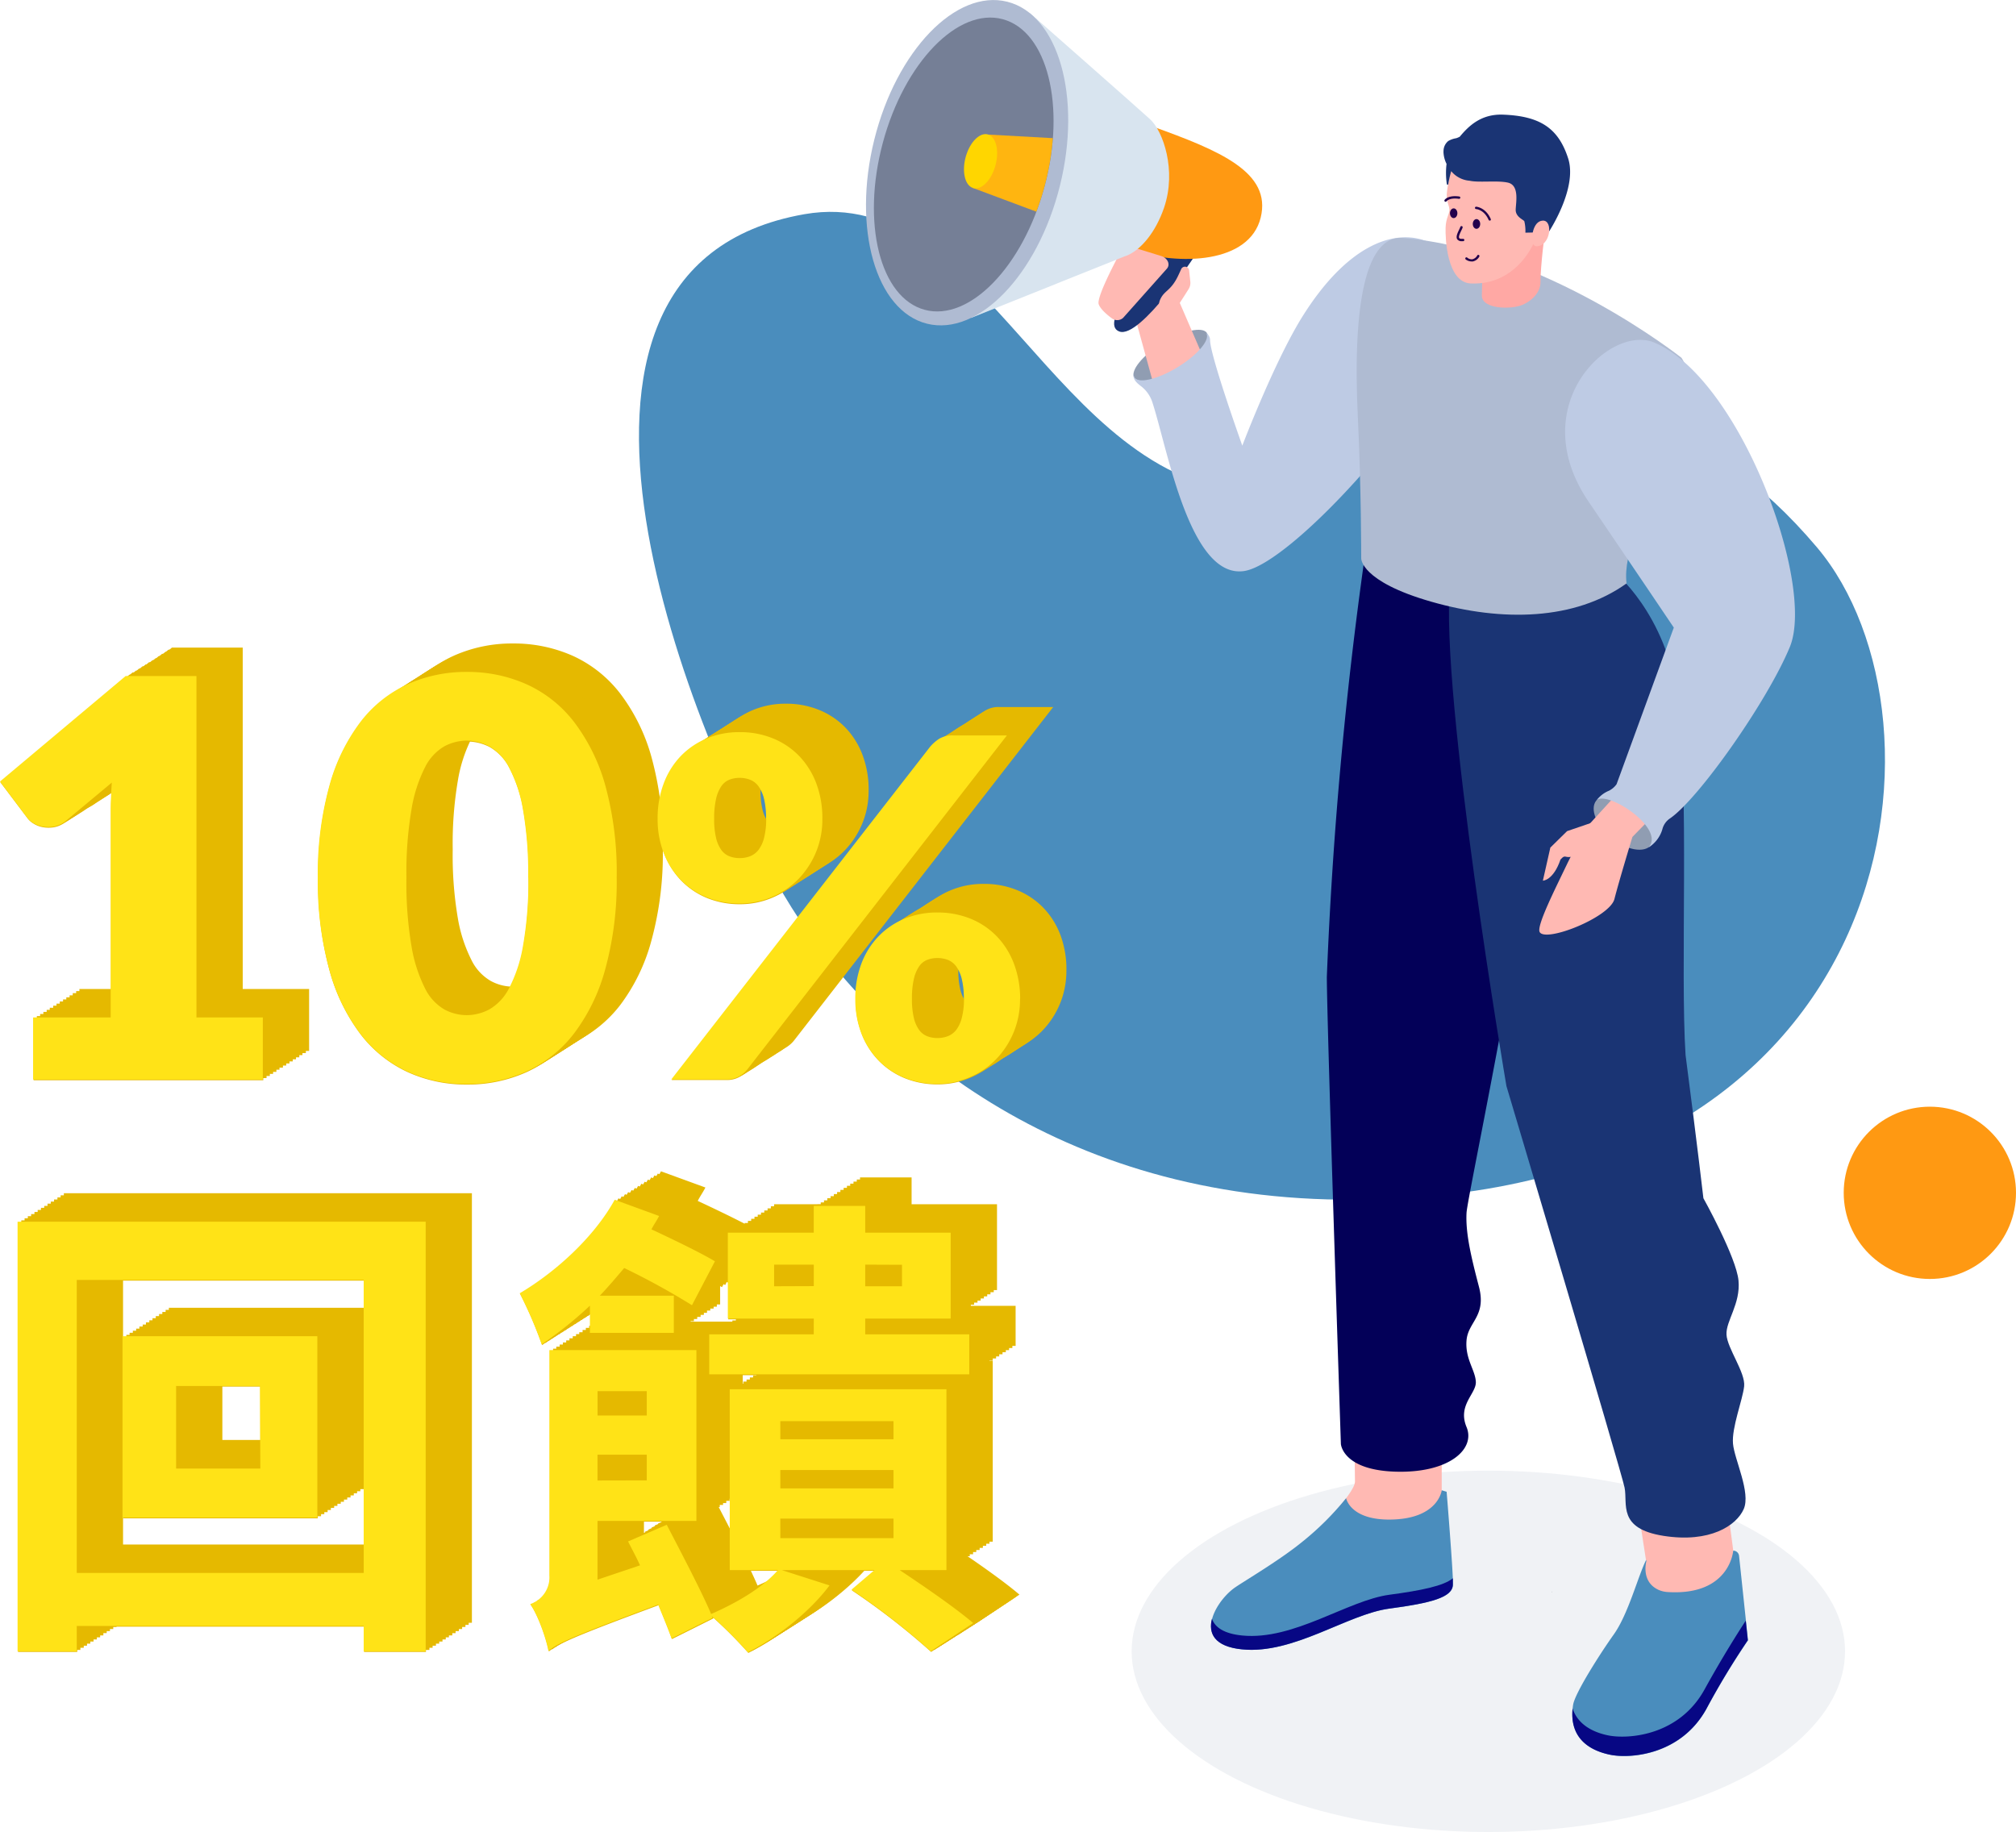 <svg xmlns="http://www.w3.org/2000/svg" viewBox="0 0 526.58 478.56"><defs><style>.cls-1{fill:#4a8dbd;}.cls-2{fill:#002e61;opacity:0.06;}.cls-3{fill:#909db2;}.cls-4{fill:#ffb9b3;}.cls-5{fill:#becbe4;}.cls-6{fill:#030058;}.cls-7{fill:#1a3474;}.cls-8{fill:#afbbd2;}.cls-9{fill:#ffa8a4;}.cls-10{fill:#23014d;}.cls-11{fill:#070784;}.cls-12{fill:#697982;}.cls-13{fill:#ff9912;}.cls-14{fill:#d8e4ef;}.cls-15{fill:#757f96;}.cls-16{fill:#ffb510;}.cls-17{fill:#ffd600;}.cls-18{fill:#e5b900;}.cls-19{fill:#ffe317;}</style></defs><g id="圖層_2" data-name="圖層 2"><g id="design"><path class="cls-1" d="M204.75,233.77c21.07,35.71,68.7,78.81,145.49,79.6,147.45,1.52,162.36-125.5,124.32-170.43-58.9-69.57-115.16-12.46-147.44-14.23-52.21-2.86-69.79-81-117-72.76C129.52,70.08,182.15,195.47,204.75,233.77Z"/><ellipse class="cls-2" cx="388.76" cy="431.36" rx="93.17" ry="47.2"/><path class="cls-3" d="M303.75,89.53c-5.25,3.21-8.59,7.3-7.48,9.12s6.28.7,11.53-2.51,8.6-7.3,7.48-9.12S309,86.32,303.75,89.53Z"/><polygon class="cls-4" points="316.6 98.67 306.91 76.23 295.5 79.33 303.71 109.13 316.6 98.67"/><path class="cls-5" d="M296.46,96.57l0,0a2.13,2.13,0,0,0-.16,2c1.05,1.71,6.1.52,11.29-2.65s8.55-7.14,7.5-8.85l-.07-.08a1,1,0,0,1,.31.19,2.29,2.29,0,0,1,.74,1.67c0,4,8.42,27.56,8.42,27.56s8.57-22.53,16-34.19c22.66-35.72,46.69-17,41.26,1.77-6.07,21-44.37,63.48-56.87,65.19-14.07,1.94-19.86-31.65-23.82-43.9a8.65,8.65,0,0,0-3.2-4.53C297,100.05,295.22,98.74,296.46,96.57Z"/><path class="cls-4" d="M376.58,380.2v8.89l.38,12-34.79.5s11.75-11.17,11.75-14.6c0-6.09-.45-18.09-.45-18.09Z"/><polygon class="cls-4" points="429.96 407.72 427.47 391.58 451.59 396.42 452.7 404.85 453.83 417.16 431.59 430.97 427.34 419.2 429.96 407.72"/><path class="cls-6" d="M356.44,145.63a1095.27,1095.27,0,0,0-9.87,109.56c0,11.79,3.67,122,3.67,122s.4,6.84,14.34,7.24,20.88-5.9,18.48-11.66,2.57-8.71,2.43-11.8-2.84-6-2.43-10.85,5.25-6.31,3.24-14-3.52-13.94-3.24-19.3,24.78-118.37,21.65-148.39S356.44,145.63,356.44,145.63Z"/><path class="cls-7" d="M421.44,149.22s13.82,10.81,16.83,33.64.59,71.21,2,92.73c3.14,24.2,4.66,37.41,4.66,37.41s8.61,15.43,9.17,21.52-3.32,10.54-3.14,14.1,5,9.95,4.61,13.51-3.29,10.83-2.91,15,4.7,12.76,2.8,17.07-8.82,8.9-20.93,7-9.33-8.31-10.19-12.61-30.86-104.89-30.86-104.89S376,181.1,378.76,152.45,421.44,149.22,421.44,149.22Z"/><path class="cls-8" d="M439.21,93.47s-35.61-28.33-73-31.33c-9.13-.48-13.07,16.08-11.52,47.35.86,17.5.86,36.38.86,36.38s-.23,6,18.31,11.31,37.47,4.89,51-4.78C422.8,136.1,448.41,107.59,439.21,93.47Z"/><path class="cls-9" d="M403.57,60.35s-1.2,8.89-1.2,13.42c0,2.3-1.82,4.61-4.7,5.86s-10.61,1.19-10.61-2.43l.17-7.39Z"/><path class="cls-4" d="M401.14,62.33s-4.31,12.24-16.94,11.72c-6.36-.27-6.69-12-6.61-14.55s1-3.54,1-4.68-.79-2-.7-4,1.54-9.06,1.54-9.06l19,1.56,4,12.78Z"/><path class="cls-7" d="M377.84,42.81a19.68,19.68,0,0,0,.07,5.25c0,.2.33.28.37.06a31.12,31.12,0,0,1,.78-3.41,6.84,6.84,0,0,0,.79.82,6.94,6.94,0,0,0,4,1.68c2.48.55,7.18-.13,10,.49,3.09.69,2.09,5.23,2.05,7.08s1.93,2.55,2.25,3a10.65,10.65,0,0,1,.28,3l6.07-.13s7.63-11.43,5.1-19.28-7.29-11.06-17-11.42c-5.84-.22-9.06,3.07-11.32,5.77a7.22,7.22,0,0,1-.89.38,6,6,0,0,0-2.11.74,3.4,3.4,0,0,0-1.23,2.59,3.14,3.14,0,0,0,0,.52A7.53,7.53,0,0,0,377.84,42.81Z"/><path class="cls-10" d="M384.39,68.3a1.46,1.46,0,0,0,.29,0A2.53,2.53,0,0,0,386.41,67a.31.31,0,0,0-.52-.32,2,2,0,0,1-1.3,1.05,1.82,1.82,0,0,1-1.32-.41.31.31,0,1,0-.41.46A2.63,2.63,0,0,0,384.39,68.3Z"/><path class="cls-10" d="M377.58,52.7a.3.3,0,0,0,.26-.13s.75-1,3.25-.63a.32.32,0,0,0,.34-.27.3.3,0,0,0-.26-.34c-2.94-.41-3.81.84-3.84.9a.3.3,0,0,0,.08.42A.3.3,0,0,0,377.58,52.7Z"/><path class="cls-10" d="M389.11,57.62a.23.23,0,0,0,.12,0,.3.3,0,0,0,.16-.4c-1.3-3-3.7-3.22-3.81-3.22a.3.3,0,0,0-.32.28.31.31,0,0,0,.28.33h0c.09,0,2.15.18,3.29,2.85A.32.32,0,0,0,389.11,57.62Z"/><ellipse class="cls-10" cx="379.7" cy="55.7" rx="0.97" ry="1.27"/><ellipse class="cls-10" cx="385.66" cy="58.5" rx="0.97" ry="1.27"/><path class="cls-10" d="M381.89,63h.31a.3.3,0,0,0,.28-.33.29.29,0,0,0-.33-.28c-.52,0-.89,0-1-.21-.24-.34.2-1.24.51-1.89.14-.29.28-.57.37-.82a.3.3,0,0,0-.18-.39.31.31,0,0,0-.4.18,7.87,7.87,0,0,1-.34.76c-.42.88-.9,1.87-.47,2.5A1.39,1.39,0,0,0,381.89,63Z"/><path class="cls-4" d="M400.09,62.58s.13-4.84,2.9-4.95,2,6.67-1.64,6.7C400.25,64.33,400.09,62.58,400.09,62.58Z"/><path class="cls-1" d="M452.72,405.06s-.83,11.77-17,10.82a6.91,6.91,0,0,1-2.52-.58c-4.69-2.16-3.17-7.47-3.17-7.47s0-.12-.05-.36c-2.18,4.38-4.66,14.14-8.46,19.48s-10.15,15.39-10.62,18.37c-1.37,8.8,4.53,12,9.82,13.08s18.38,0,25-12a200.8,200.8,0,0,1,10.86-17.92l-2.34-22.1a1.52,1.52,0,0,0-1.5-1.32Z"/><path class="cls-11" d="M420.21,453.35c5.29,1,18.38,0,25-12,4.65-8.43,8.74-14.87,10.78-18l.54,5.11A200.8,200.8,0,0,0,445.7,446.4c-6.64,12-19.74,13-25,12-5.09-1-10.74-4-9.94-12.11C412.2,450.67,416.37,452.6,420.21,453.35Z"/><path class="cls-12" d="M405.32,416c0-.05-.05-.11-.07-.17l.06-.11C405.31,415.82,405.32,415.91,405.32,416Z"/><path class="cls-1" d="M376.58,389.29l1.28.39s1.71,20.85,1.66,24.22-5.66,4.84-16.6,6.3-25,12-38.44,10.65-7.32-12.11-2.24-15.92c1.86-1.4,11.42-6.95,17.53-11.87a75.72,75.72,0,0,0,11.84-11.7s1.09,6.09,12.63,5.55S376.58,389.29,376.58,389.29Z"/><path class="cls-11" d="M324.48,427.23c13.48,1.32,27.5-9.18,38.44-10.65,8.3-1.11,14.18-2.31,16.56-4.3,0,.71,0,1.27,0,1.62,0,3.37-5.66,4.84-16.6,6.3s-25,12-38.44,10.65c-7.36-.72-8.86-4.27-7.88-8C317.33,425.05,319.63,426.75,324.48,427.23Z"/><ellipse class="cls-3" cx="424.12" cy="214.91" rx="5.12" ry="9.23" transform="translate(-10.24 408.29) rotate(-50.87)"/><path class="cls-4" d="M417.68,214.25l-8.36,2.86-4.37,4.3L403,230.05s2.71,0,4.6-5.52c1.62-1.84,1,.42,4.64-1.43S417.68,214.25,417.68,214.25Z"/><path class="cls-4" d="M427.87,201.34l-12.61,13.82a105.47,105.47,0,0,0-5.86,10.37c-3.13,6.57-8.13,16.38-7.23,17.95,1.57,2.78,18.3-3.85,19.52-8.64s4.7-16.22,4.7-16.22l24.1-24.68Z"/><path class="cls-5" d="M432.17,89.51c-11.64-5-34.26,16.48-17.22,41.55,10.67,15.69,22.25,32.88,22.25,32.88l-14.95,40.91a5.46,5.46,0,0,1-2,1.71,7.55,7.55,0,0,0-3.16,2.42c3.06-2.38,18,7.49,13.5,12.4a8.38,8.38,0,0,0,3.61-4.72,4.82,4.82,0,0,1,2-2.87c7.45-5.08,25.44-30.58,31.31-44.8C474.23,152.63,454.64,99.14,432.17,89.51Z"/><path class="cls-7" d="M312.52,66.18s-14.66,22.48-20.17,20.41,7.56-16.87,9.82-21.23S312.52,66.18,312.52,66.18Z"/><path class="cls-13" d="M300.94,33c17.68,6.35,31.28,12,28.35,23.86s-20.9,12.76-34.52,8.33S294.32,63.63,300.94,33Z"/><path class="cls-4" d="M310.6,70.63l.31,2.91a3.1,3.1,0,0,1-.46,2c-.58.92-1.49,2.36-2.22,3.47a2.8,2.8,0,0,1-2.11,1.24,14,14,0,0,0-2.8.51s-1.23-.74-.1-2.88,2.77-2,4.68-6.21c.21-.44.42-.91.63-1.38A1.09,1.09,0,0,1,310.6,70.63Z"/><path class="cls-4" d="M296.23,64.69a3,3,0,0,0-3.54,1.08c-2,3.76-6.26,12-5.71,13.69.42,1.24,2.06,2.67,3.39,3.66a2.3,2.3,0,0,0,3-.1l11.4-12.81c1-1.11.23-2.8-1.48-3.34Z"/><path class="cls-14" d="M253.64,83.05,269,3.4s28,24.64,31.39,27.74,7,13.32,3.66,23.13c-2.2,6.39-6,11-9.85,12.56h0l0,0-.1,0Z"/><ellipse class="cls-8" cx="252.61" cy="42.5" rx="43.34" ry="24.98" transform="translate(150.38 277.38) rotate(-76.03)"/><ellipse class="cls-15" cx="251.71" cy="42.96" rx="39.3" ry="21.88" transform="translate(144.96 274.93) rotate(-74.97)"/><path class="cls-16" d="M254.05,49.07l4.18-13.91,16.77.93a69,69,0,0,1-3.73,17.63c-.19.53-.38,1.05-.58,1.57Z"/><path class="cls-17" d="M252.51,40.14c-1.32,3.75-.77,7.69,1.22,8.79s4.68-1.06,6-4.82.78-7.69-1.21-8.79S253.83,36.38,252.51,40.14Z"/><circle class="cls-13" cx="504.08" cy="311.59" r="22.5"/><path class="cls-18" d="M80,354.59H58.08v21.56H80Zm43.26-42.89V423.9H107.07v-6.6H32.14v6.6H16.68V311.7Zm-16.21,91.76V326.91H32.14v76.55ZM95,341.62V389H44.11V341.62Z"/><path class="cls-18" d="M238.11,322.92v5.61h9.6v-5.61Zm-71.94,10.72a104.12,104.12,0,0,1-12.59,10.1,106.17,106.17,0,0,0-5.74-13.34c9.48-5.61,19.45-14.71,24.81-24.43l11.6,4.23c-.62,1.25-1.37,2.25-2,3.5,5.86,2.74,12.85,6.1,16.59,8.35l-6,11.47a192,192,0,0,0-17.7-9.73c-2,2.37-4.12,4.87-6.36,7.23h19.32v9.73H166.17Zm80.91,69.07c7.11,4.74,14.71,10,19.2,13.84l-11.09,7.35a186.08,186.08,0,0,0-20.7-16.08l6-5.11H216.29l12.47,4c-5.12,6.86-13.59,13.59-21.32,17.45a112.91,112.91,0,0,0-9.48-9.47l.25.5-10.72,5.36c-.87-2.5-2.12-5.49-3.49-8.85-22.19,8.22-26.06,10-28.67,12.09-.63-3.37-2.75-9.35-4.74-12.22a7.42,7.42,0,0,0,5-7.48V345.24H194v44.63h-25.8V405.2l11.09-3.74c-1-2.24-2.12-4.24-3.11-6.23l10.09-4.36c3.87,7.48,9,17.2,11.6,23.31,6.61-2.87,13.46-6.86,17.45-11.47H202.7V355.46h56.6v47.25ZM168.17,356v6.36H181V356ZM181,379.27v-6.73H168.17v6.73ZM224.64,337H202.2V314.57h22.44v-7h13.47v7h22.31V337H238.11v4.11h27.17v10.47H197.34V341.12h27.3Zm0-8.48v-5.61H214.29v5.61Zm-8.73,40h29.55v-4.74H215.91Zm0,12.84h29.55v-4.86H215.91Zm0,13h29.55v-5.12H215.91Z"/><path class="cls-18" d="M80.74,258.35v16.18h-60V258.35H41V205.23c0-1.35,0-2.71.07-4.08s.12-2.76.22-4.16l-12,10a7.09,7.09,0,0,1-3.14,1.49,8.47,8.47,0,0,1-2.93,0,6.89,6.89,0,0,1-2.46-.94,5.64,5.64,0,0,1-1.59-1.41l-7.08-9.4L44.9,169.17H63.4v89.18Z"/><path class="cls-18" d="M150,221.85A95.05,95.05,0,0,0,148.67,204,36.45,36.45,0,0,0,145,193a13.26,13.26,0,0,0-5.17-5.46,12.24,12.24,0,0,0-11.67,0,12.88,12.88,0,0,0-5.05,5.46A37.85,37.85,0,0,0,119.58,204a98.13,98.13,0,0,0-1.33,17.88,97.92,97.92,0,0,0,1.33,17.92,38.27,38.27,0,0,0,3.55,10.95,12.74,12.74,0,0,0,5.05,5.49,12.17,12.17,0,0,0,11.67,0,13.11,13.11,0,0,0,5.17-5.49,36.85,36.85,0,0,0,3.65-10.95A94.86,94.86,0,0,0,150,221.85Zm23.13,0a85.81,85.81,0,0,1-3,23.92A49,49,0,0,1,162,262.54a33.1,33.1,0,0,1-12.42,9.9A37.36,37.36,0,0,1,134,275.69a36.83,36.83,0,0,1-15.5-3.25,33,33,0,0,1-12.32-9.9,48.94,48.94,0,0,1-8.13-16.77,86.64,86.64,0,0,1-2.93-23.92,86.69,86.69,0,0,1,2.93-23.92,49,49,0,0,1,8.13-16.76,32.57,32.57,0,0,1,12.32-9.87,37.27,37.27,0,0,1,15.5-3.21,37.81,37.81,0,0,1,15.58,3.21A32.72,32.72,0,0,1,162,181.17a49.05,49.05,0,0,1,8.21,16.76A85.86,85.86,0,0,1,173.17,221.85Z"/><path class="cls-18" d="M263.88,253.45a21.91,21.91,0,0,0-.52-5.15,9.4,9.4,0,0,0-1.45-3.29,5,5,0,0,0-2.19-1.73,7.47,7.47,0,0,0-2.75-.49,7.22,7.22,0,0,0-2.71.49,4.6,4.6,0,0,0-2.09,1.73,9.59,9.59,0,0,0-1.36,3.29,22.64,22.64,0,0,0-.49,5.15,20.67,20.67,0,0,0,.49,4.93,8.86,8.86,0,0,0,1.36,3.15,4.77,4.77,0,0,0,2.09,1.66,7.22,7.22,0,0,0,2.71.49,7.47,7.47,0,0,0,2.75-.49,5.21,5.21,0,0,0,2.19-1.66,8.71,8.71,0,0,0,1.45-3.15A20,20,0,0,0,263.88,253.45Zm-37-47a22,22,0,0,1-1.79,9,22.37,22.37,0,0,1-4.74,7,20.7,20.7,0,0,1-6.88,4.53,21.31,21.31,0,0,1-8.16,1.61,22.44,22.44,0,0,1-8.6-1.61,19.7,19.7,0,0,1-6.78-4.53,20.44,20.44,0,0,1-4.47-7,24.35,24.35,0,0,1-1.61-9,25.6,25.6,0,0,1,1.61-9.28,20.63,20.63,0,0,1,4.47-7.12,20.14,20.14,0,0,1,6.78-4.59,22.08,22.08,0,0,1,8.6-1.64,22.56,22.56,0,0,1,8.66,1.64,20,20,0,0,1,6.84,4.59,20.93,20.93,0,0,1,4.47,7.12A25.6,25.6,0,0,1,226.89,206.48Zm28.24-18.93a11.07,11.07,0,0,1,2.28-1.94,6.73,6.73,0,0,1,3.76-.89H275.1l-67.69,87.1a7.54,7.54,0,0,1-2.31,1.94,6.73,6.73,0,0,1-3.36.77h-14.3Zm-42.91,18.93a22.16,22.16,0,0,0-.52-5.21,9.37,9.37,0,0,0-1.45-3.3,5.08,5.08,0,0,0-2.19-1.73,7.66,7.66,0,0,0-2.74-.49,7.48,7.48,0,0,0-2.72.49,4.67,4.67,0,0,0-2.09,1.73,9.56,9.56,0,0,0-1.36,3.3,22.91,22.91,0,0,0-.49,5.21,20.73,20.73,0,0,0,.49,4.93,8.89,8.89,0,0,0,1.36,3.14,4.79,4.79,0,0,0,2.09,1.67,7.27,7.27,0,0,0,2.72.49,7.45,7.45,0,0,0,2.74-.49,5.24,5.24,0,0,0,2.19-1.67,8.73,8.73,0,0,0,1.45-3.14A20.07,20.07,0,0,0,212.22,206.48Zm66.33,47A22.39,22.39,0,0,1,272,269.51a21.43,21.43,0,0,1-15,6.13,22.38,22.38,0,0,1-8.59-1.6,20,20,0,0,1-6.79-4.53,20.46,20.46,0,0,1-4.46-7,24.55,24.55,0,0,1-1.61-9,25.64,25.64,0,0,1,1.61-9.28,20.85,20.85,0,0,1,4.46-7.12,20.18,20.18,0,0,1,6.79-4.59,22,22,0,0,1,8.59-1.63,22.57,22.57,0,0,1,8.67,1.63,20,20,0,0,1,6.84,4.59,21,21,0,0,1,4.47,7.12A25.64,25.64,0,0,1,278.55,253.45Z"/><path class="cls-18" d="M79.16,355.13H57.22V376.7H79.16Zm43.26-42.89V424.45H106.21v-6.61H31.29v6.61H15.83V312.24ZM106.21,404V327.45H31.29V404ZM94.12,342.17v47.37H43.26V342.17Z"/><path class="cls-18" d="M237.25,323.46v5.62h9.6v-5.62Zm-71.93,10.73a103.83,103.83,0,0,1-12.59,10.09A108.21,108.21,0,0,0,147,331c9.48-5.61,19.45-14.72,24.81-24.44l11.59,4.24c-.62,1.25-1.37,2.24-2,3.49,5.86,2.74,12.84,6.11,16.58,8.35l-6,11.47a190.13,190.13,0,0,0-17.71-9.72c-2,2.37-4.11,4.86-6.36,7.23h19.33v9.72H165.32Zm80.91,69.06c7.1,4.74,14.71,10,19.2,13.84l-11.1,7.36a184.69,184.69,0,0,0-20.69-16.09l6-5.11H215.43l12.47,4c-5.11,6.86-13.59,13.59-21.32,17.46a114.32,114.32,0,0,0-9.47-9.48l.25.5-10.72,5.36c-.88-2.49-2.12-5.48-3.5-8.85-22.19,8.23-26,10-28.67,12.09-.62-3.36-2.74-9.35-4.74-12.21a7.42,7.42,0,0,0,5-7.49V345.78h38.4v44.63H167.31v15.34l11.1-3.74c-1-2.25-2.12-4.24-3.12-6.24l10.1-4.36c3.86,7.48,9,17.2,11.59,23.31,6.61-2.86,13.47-6.85,17.46-11.47h-12.6V356h56.61v47.25ZM167.31,356.5v6.36h12.84V356.5Zm12.84,23.32v-6.74H167.31v6.74Zm43.64-42.27H201.35V315.11h22.44v-7h13.46v7h22.32v22.44H237.25v4.12h27.18v10.47h-68V341.67h27.31Zm0-8.47v-5.62H213.44v5.62Zm-8.73,40h29.55v-4.73H215.06Zm0,12.85h29.55v-4.87H215.06Zm0,13h29.55v-5.11H215.06Z"/><path class="cls-18" d="M79.89,258.89v16.19h-60V258.89H40.14V205.78c0-1.35,0-2.71.07-4.09s.12-2.76.22-4.15l-12,10A7.09,7.09,0,0,1,25.29,209a8.47,8.47,0,0,1-2.93,0,6.84,6.84,0,0,1-2.45-.94,5.5,5.5,0,0,1-1.59-1.41l-7.08-9.39L44,169.71h18.5v89.18Z"/><path class="cls-18" d="M149.19,222.4a96,96,0,0,0-1.37-17.89,37,37,0,0,0-3.65-10.95,13.17,13.17,0,0,0-5.17-5.45,12.71,12.71,0,0,0-5.85-1.49,12.47,12.47,0,0,0-5.82,1.49,12.87,12.87,0,0,0-5.06,5.45,37.57,37.57,0,0,0-3.54,10.95,98.05,98.05,0,0,0-1.34,17.89,98,98,0,0,0,1.34,17.92,38.2,38.2,0,0,0,3.54,11,12.94,12.94,0,0,0,5.06,5.49,12.45,12.45,0,0,0,5.82,1.48,12.69,12.69,0,0,0,5.85-1.48,13.23,13.23,0,0,0,5.17-5.49,37.64,37.64,0,0,0,3.65-11A95.85,95.85,0,0,0,149.19,222.4Zm23.12,0a85.49,85.49,0,0,1-3,23.92,49,49,0,0,1-8.2,16.76,33.13,33.13,0,0,1-12.43,9.9,37.32,37.32,0,0,1-15.57,3.25,36.8,36.8,0,0,1-15.5-3.25,33,33,0,0,1-12.33-9.9,49,49,0,0,1-8.13-16.76,86.72,86.72,0,0,1-2.92-23.92,86.62,86.62,0,0,1,2.92-23.92,48.94,48.94,0,0,1,8.13-16.77,32.58,32.58,0,0,1,12.33-9.86,37.09,37.09,0,0,1,15.5-3.22,37.61,37.61,0,0,1,15.57,3.22,32.72,32.72,0,0,1,12.43,9.86,49,49,0,0,1,8.2,16.77A85.39,85.39,0,0,1,172.31,222.4Z"/><path class="cls-18" d="M263,254a21.28,21.28,0,0,0-.52-5.15,9.19,9.19,0,0,0-1.45-3.3,5.08,5.08,0,0,0-2.19-1.73,7.62,7.62,0,0,0-2.74-.49,7.38,7.38,0,0,0-2.71.49,4.69,4.69,0,0,0-2.1,1.73,9.56,9.56,0,0,0-1.35,3.3,22.46,22.46,0,0,0-.5,5.15,20.68,20.68,0,0,0,.5,4.93,8.89,8.89,0,0,0,1.35,3.14,4.72,4.72,0,0,0,2.1,1.66,7.18,7.18,0,0,0,2.71.5,7.42,7.42,0,0,0,2.74-.5,5.13,5.13,0,0,0,2.19-1.66,8.57,8.57,0,0,0,1.45-3.14A19.59,19.59,0,0,0,263,254Zm-37-47a22.15,22.15,0,0,1-1.79,9,22.44,22.44,0,0,1-4.75,7,21,21,0,0,1-6.87,4.53,21.32,21.32,0,0,1-8.17,1.6,22.47,22.47,0,0,1-8.6-1.6,20,20,0,0,1-6.78-4.53,20.79,20.79,0,0,1-4.47-7,24.31,24.31,0,0,1-1.6-9,25.64,25.64,0,0,1,1.6-9.28,21,21,0,0,1,4.47-7.12,20.14,20.14,0,0,1,6.78-4.59,22.11,22.11,0,0,1,8.6-1.63,22.56,22.56,0,0,1,8.66,1.63,20,20,0,0,1,6.84,4.59,20.87,20.87,0,0,1,4.47,7.12A25.64,25.64,0,0,1,226,207Zm28.23-18.92a11.66,11.66,0,0,1,2.28-1.95,6.83,6.83,0,0,1,3.76-.89h13.93l-67.68,87.11a7.73,7.73,0,0,1-2.32,1.94,6.83,6.83,0,0,1-3.35.77H186.58ZM211.37,207a21.64,21.64,0,0,0-.53-5.21,9.35,9.35,0,0,0-1.45-3.3,4.94,4.94,0,0,0-2.19-1.72,7.42,7.42,0,0,0-2.74-.5,7.18,7.18,0,0,0-2.71.5,4.72,4.72,0,0,0-2.1,1.72,9.73,9.73,0,0,0-1.35,3.3,22.9,22.9,0,0,0-.5,5.21,20.62,20.62,0,0,0,.5,4.93,8.86,8.86,0,0,0,1.35,3.15,4.85,4.85,0,0,0,2.1,1.66,7.18,7.18,0,0,0,2.71.49,7.41,7.41,0,0,0,2.74-.49,5.09,5.09,0,0,0,2.19-1.66,8.54,8.54,0,0,0,1.45-3.15A19.49,19.49,0,0,0,211.37,207Zm66.33,47a22.3,22.3,0,0,1-6.54,16.05,20.66,20.66,0,0,1-6.87,4.53,21.36,21.36,0,0,1-8.17,1.61,22.47,22.47,0,0,1-8.6-1.61,19.7,19.7,0,0,1-6.78-4.53,20.68,20.68,0,0,1-4.47-7,24.62,24.62,0,0,1-1.6-9,25.56,25.56,0,0,1,1.6-9.28,20.83,20.83,0,0,1,4.47-7.12,20,20,0,0,1,6.78-4.6,22.29,22.29,0,0,1,8.6-1.63,22.75,22.75,0,0,1,8.66,1.63,19.88,19.88,0,0,1,6.84,4.6,20.83,20.83,0,0,1,4.47,7.12A25.56,25.56,0,0,1,277.7,254Z"/><path class="cls-18" d="M78.31,355.68h-22v21.56h22Zm43.26-42.89V425H105.36v-6.61H30.43V425H15V312.79Zm-16.21,91.76V328H30.43v76.55ZM93.27,342.71v47.37H42.4V342.71Z"/><path class="cls-18" d="M236.4,324v5.61H246V324Zm-71.94,10.72a104.12,104.12,0,0,1-12.59,10.1,106.17,106.17,0,0,0-5.74-13.34c9.48-5.61,19.45-14.71,24.81-24.44l11.6,4.24c-.63,1.25-1.37,2.25-2,3.49,5.86,2.75,12.84,6.11,16.58,8.36l-6,11.47a192,192,0,0,0-17.7-9.73c-2,2.37-4.12,4.86-6.36,7.23H186.4v9.73H164.46Zm80.91,69.07c7.11,4.74,14.71,10,19.2,13.84L253.48,425a186.08,186.08,0,0,0-20.7-16.08l6-5.11H214.58l12.47,4c-5.12,6.85-13.59,13.59-21.32,17.45a112.91,112.91,0,0,0-9.48-9.47l.25.49-10.72,5.37c-.87-2.5-2.12-5.49-3.49-8.86-22.19,8.23-26.06,10-28.67,12.1-.63-3.37-2.75-9.35-4.74-12.22a7.41,7.41,0,0,0,5-7.48V346.33h38.4V391h-25.8v15.33l11.09-3.74c-1-2.24-2.12-4.24-3.12-6.23l10.1-4.37c3.87,7.48,9,17.21,11.6,23.32,6.6-2.87,13.46-6.86,17.45-11.47H201V356.55h56.6V403.8Zm-78.91-46.75v6.35H179.3v-6.35Zm12.84,23.31v-6.73H166.46v6.73Zm43.63-42.26H200.49V315.66h22.44v-7H236.4v7h22.31V338.1H236.4v4.11h27.17v10.47H195.63V342.21h27.3Zm0-8.48V324H212.58v5.61Zm-8.73,40h29.55V364.9H214.2Zm0,12.84h29.55v-4.86H214.2Zm0,13h29.55v-5.12H214.2Z"/><path class="cls-18" d="M79,259.43v16.19h-60V259.43H39.29V206.32c0-1.35,0-2.71.07-4.08s.12-2.76.22-4.16l-12,10a7.09,7.09,0,0,1-3.14,1.49,9,9,0,0,1-2.93,0,7,7,0,0,1-2.46-.94,5.64,5.64,0,0,1-1.59-1.41l-7.08-9.4,32.81-27.53h18.5v89.17Z"/><path class="cls-18" d="M148.33,222.94A95.17,95.17,0,0,0,147,205.05a36.47,36.47,0,0,0-3.65-10.94,13.26,13.26,0,0,0-5.17-5.46,12.63,12.63,0,0,0-5.85-1.48,12.48,12.48,0,0,0-5.82,1.48,13,13,0,0,0-5.06,5.46,37.6,37.6,0,0,0-3.54,10.94,98.25,98.25,0,0,0-1.33,17.89,98,98,0,0,0,1.33,17.92,38,38,0,0,0,3.54,10.95,12.88,12.88,0,0,0,5.06,5.49,12.48,12.48,0,0,0,5.82,1.48,12.63,12.63,0,0,0,5.85-1.48,13.17,13.17,0,0,0,5.17-5.49A36.85,36.85,0,0,0,147,240.86,94.93,94.93,0,0,0,148.33,222.94Zm23.13,0a85.81,85.81,0,0,1-3,23.92,49.1,49.1,0,0,1-8.21,16.77,33,33,0,0,1-12.43,9.9,37.44,37.44,0,0,1-15.57,3.25,37,37,0,0,1-15.5-3.25,33,33,0,0,1-12.32-9.9,49,49,0,0,1-8.13-16.77,86.64,86.64,0,0,1-2.93-23.92A86.69,86.69,0,0,1,96.34,199a49.12,49.12,0,0,1,8.13-16.77,32.55,32.55,0,0,1,12.32-9.86,37.24,37.24,0,0,1,15.5-3.22,37.74,37.74,0,0,1,15.57,3.22,32.65,32.65,0,0,1,12.43,9.86A49.2,49.2,0,0,1,168.5,199,85.86,85.86,0,0,1,171.46,222.94Z"/><path class="cls-18" d="M262.17,254.54a21.34,21.34,0,0,0-.53-5.15,9.54,9.54,0,0,0-1.44-3.3,5.05,5.05,0,0,0-2.19-1.72,7.51,7.51,0,0,0-2.75-.5,7.22,7.22,0,0,0-2.71.5,4.64,4.64,0,0,0-2.09,1.72,9.73,9.73,0,0,0-1.36,3.3,22.64,22.64,0,0,0-.49,5.15,20.67,20.67,0,0,0,.49,4.93,8.81,8.81,0,0,0,1.36,3.14,4.72,4.72,0,0,0,2.09,1.67,7.22,7.22,0,0,0,2.71.49,7.51,7.51,0,0,0,2.75-.49,5.15,5.15,0,0,0,2.19-1.67,8.65,8.65,0,0,0,1.44-3.14A19.49,19.49,0,0,0,262.17,254.54Zm-37-47a22,22,0,0,1-1.79,9,22.37,22.37,0,0,1-4.74,7,20.8,20.8,0,0,1-6.88,4.53,21.33,21.33,0,0,1-8.17,1.61,22.39,22.39,0,0,1-8.59-1.61,19.84,19.84,0,0,1-6.79-4.53,20.57,20.57,0,0,1-4.46-7,24.38,24.38,0,0,1-1.61-9,25.56,25.56,0,0,1,1.61-9.28,20.66,20.66,0,0,1,4.46-7.12,20.13,20.13,0,0,1,6.79-4.59,22,22,0,0,1,8.59-1.64,22.57,22.57,0,0,1,8.67,1.64,19.86,19.86,0,0,1,6.84,4.59,20.83,20.83,0,0,1,4.47,7.12A25.56,25.56,0,0,1,225.18,207.57Zm28.23-18.93a11.1,11.1,0,0,1,2.29-1.94,6.72,6.72,0,0,1,3.76-.9h13.93L205.7,272.91a7.66,7.66,0,0,1-2.31,1.94,6.78,6.78,0,0,1-3.36.77h-14.3Zm-42.9,18.93a22.1,22.1,0,0,0-.52-5.21,9.37,9.37,0,0,0-1.45-3.3,5.08,5.08,0,0,0-2.19-1.73,7.47,7.47,0,0,0-2.75-.49,7.22,7.22,0,0,0-2.71.49,4.67,4.67,0,0,0-2.09,1.73,9.56,9.56,0,0,0-1.36,3.3,22.85,22.85,0,0,0-.49,5.21,20.73,20.73,0,0,0,.49,4.93,8.89,8.89,0,0,0,1.36,3.14,4.79,4.79,0,0,0,2.09,1.67,7.42,7.42,0,0,0,2.71.49,7.68,7.68,0,0,0,2.75-.49,5.24,5.24,0,0,0,2.19-1.67A8.73,8.73,0,0,0,210,212.5,20.07,20.07,0,0,0,210.51,207.57Zm66.33,47a22.39,22.39,0,0,1-6.53,16.06,21.43,21.43,0,0,1-15.05,6.13,22.47,22.47,0,0,1-8.6-1.6,20,20,0,0,1-6.78-4.53,20.72,20.72,0,0,1-4.47-7,24.75,24.75,0,0,1-1.6-9,25.85,25.85,0,0,1,1.6-9.28,20.93,20.93,0,0,1,4.47-7.12,20.14,20.14,0,0,1,6.78-4.59,22.11,22.11,0,0,1,8.6-1.63,22.61,22.61,0,0,1,8.67,1.63,20,20,0,0,1,6.84,4.59,20.93,20.93,0,0,1,4.47,7.12A25.64,25.64,0,0,1,276.84,254.54Z"/><path class="cls-18" d="M77.45,356.22H55.51v21.57H77.45Zm43.26-42.89V425.54H104.5v-6.61H29.58v6.61H14.12V313.33ZM104.5,405.09V328.54H29.58v76.55ZM92.41,343.25v47.38H41.55V343.25Z"/><path class="cls-18" d="M235.54,324.55v5.61h9.6v-5.61Zm-71.93,10.73A103.14,103.14,0,0,1,151,345.37,108.84,108.84,0,0,0,145.28,332c9.47-5.61,19.45-14.71,24.81-24.43l11.59,4.24c-.62,1.24-1.37,2.24-2,3.49,5.86,2.74,12.84,6.11,16.58,8.35l-6,11.47a188.53,188.53,0,0,0-17.7-9.72c-2,2.36-4.11,4.86-6.36,7.23h19.33v9.72H163.61Zm80.91,69.06c7.1,4.74,14.71,10,19.2,13.84l-11.1,7.36a184.88,184.88,0,0,0-20.7-16.09l6-5.11H213.72l12.47,4c-5.11,6.86-13.59,13.59-21.32,17.46a112.8,112.8,0,0,0-9.47-9.48l.25.5-10.73,5.36c-.87-2.49-2.11-5.49-3.49-8.85-22.19,8.23-26.05,10-28.67,12.09-.62-3.36-2.74-9.35-4.74-12.22a7.4,7.4,0,0,0,5-7.48V346.87h38.4V391.5H165.6v15.34l11.1-3.74c-1-2.25-2.12-4.24-3.12-6.24l10.1-4.36c3.86,7.48,9,17.2,11.59,23.31,6.61-2.87,13.47-6.85,17.46-11.47h-12.6V357.09h56.6v47.25ZM165.6,357.59V364h12.84v-6.36Zm12.84,23.31v-6.73H165.6v6.73Zm43.64-42.26H199.63V316.2h22.45v-7h13.46v7h22.32v22.44H235.54v4.12h27.18v10.47h-68V342.76h27.31Zm0-8.48v-5.61H211.73v5.61Zm-8.73,40H242.9v-4.73H213.35Zm0,12.84H242.9v-4.86H213.35Zm0,13H242.9v-5.11H213.35Z"/><path class="cls-18" d="M78.18,260v16.19h-60V260H38.43V206.86c0-1.34,0-2.71.07-4.08s.12-2.76.22-4.15l-12,10a7,7,0,0,1-3.14,1.48,8.47,8.47,0,0,1-2.93,0,6.84,6.84,0,0,1-2.45-.94,5.37,5.37,0,0,1-1.59-1.41l-7.09-9.39L42.33,170.8h18.5V260Z"/><path class="cls-18" d="M147.48,223.49a96,96,0,0,0-1.37-17.89,37,37,0,0,0-3.65-10.95,13.26,13.26,0,0,0-5.17-5.46,12.82,12.82,0,0,0-5.85-1.48,12.58,12.58,0,0,0-5.82,1.48,12.9,12.9,0,0,0-5.06,5.46A37.57,37.57,0,0,0,117,205.6a98.05,98.05,0,0,0-1.34,17.89A98,98,0,0,0,117,241.41a38.2,38.2,0,0,0,3.54,11,12.87,12.87,0,0,0,5.06,5.49,12.45,12.45,0,0,0,5.82,1.48,12.69,12.69,0,0,0,5.85-1.48,13.23,13.23,0,0,0,5.17-5.49,37.64,37.64,0,0,0,3.65-11A95.85,95.85,0,0,0,147.48,223.49Zm23.12,0a85.37,85.37,0,0,1-3,23.91,49.18,49.18,0,0,1-8.2,16.77,33.2,33.2,0,0,1-12.43,9.9,37.35,37.35,0,0,1-15.57,3.25,36.87,36.87,0,0,1-15.51-3.25,33,33,0,0,1-12.32-9.9,48.94,48.94,0,0,1-8.13-16.77,86.59,86.59,0,0,1-2.92-23.91,86.62,86.62,0,0,1,2.92-23.92,48.94,48.94,0,0,1,8.13-16.77,32.62,32.62,0,0,1,12.32-9.86,37.17,37.17,0,0,1,15.51-3.22A37.64,37.64,0,0,1,147,172.94a32.8,32.8,0,0,1,12.43,9.86,49.18,49.18,0,0,1,8.2,16.77A85.39,85.39,0,0,1,170.6,223.49Z"/><path class="cls-18" d="M261.31,255.08a21.25,21.25,0,0,0-.52-5.14,9.19,9.19,0,0,0-1.45-3.3,5.08,5.08,0,0,0-2.19-1.73,7.45,7.45,0,0,0-2.74-.49,7.18,7.18,0,0,0-2.71.49,4.69,4.69,0,0,0-2.1,1.73,9.56,9.56,0,0,0-1.36,3.3,22.49,22.49,0,0,0-.49,5.14,20.76,20.76,0,0,0,.49,4.94,8.89,8.89,0,0,0,1.36,3.14,4.72,4.72,0,0,0,2.1,1.66,7.18,7.18,0,0,0,2.71.5,7.46,7.46,0,0,0,2.74-.5,5.13,5.13,0,0,0,2.19-1.66,8.57,8.57,0,0,0,1.45-3.14A19.62,19.62,0,0,0,261.31,255.08Zm-37-47a22.15,22.15,0,0,1-1.79,9,22.44,22.44,0,0,1-4.75,7,21,21,0,0,1-6.87,4.53,21.32,21.32,0,0,1-8.17,1.6,22.47,22.47,0,0,1-8.6-1.6,20,20,0,0,1-6.78-4.53,20.79,20.79,0,0,1-4.47-7,24.31,24.31,0,0,1-1.6-9,25.64,25.64,0,0,1,1.6-9.28,20.93,20.93,0,0,1,4.47-7.12,20.14,20.14,0,0,1,6.78-4.59,22.11,22.11,0,0,1,8.6-1.63,22.56,22.56,0,0,1,8.66,1.63,20,20,0,0,1,6.84,4.59,20.93,20.93,0,0,1,4.47,7.12A25.64,25.64,0,0,1,224.33,208.11Zm28.23-18.93a12,12,0,0,1,2.28-1.94,6.83,6.83,0,0,1,3.76-.89h13.93l-67.68,87.1a7.61,7.61,0,0,1-2.32,1.95,6.84,6.84,0,0,1-3.36.77h-14.3Zm-42.91,18.93a21.64,21.64,0,0,0-.52-5.21,9.27,9.27,0,0,0-1.45-3.3,5,5,0,0,0-2.19-1.72,7.42,7.42,0,0,0-2.74-.5,7.18,7.18,0,0,0-2.71.5,4.67,4.67,0,0,0-2.1,1.72,9.85,9.85,0,0,0-1.36,3.3,23.49,23.49,0,0,0-.49,5.21,21.2,21.2,0,0,0,.49,4.93,9,9,0,0,0,1.36,3.15,4.79,4.79,0,0,0,2.1,1.66,7.18,7.18,0,0,0,2.71.49,7.41,7.41,0,0,0,2.74-.49,5.15,5.15,0,0,0,2.19-1.66,8.54,8.54,0,0,0,1.45-3.15A19.54,19.54,0,0,0,209.65,208.11Zm66.33,47a22.28,22.28,0,0,1-6.53,16.06,20.81,20.81,0,0,1-6.87,4.53,21.36,21.36,0,0,1-8.17,1.61,22.47,22.47,0,0,1-8.6-1.61,19.84,19.84,0,0,1-6.78-4.53,20.63,20.63,0,0,1-4.47-7,24.54,24.54,0,0,1-1.6-9,25.54,25.54,0,0,1,1.6-9.27,20.83,20.83,0,0,1,4.47-7.12,20,20,0,0,1,6.78-4.6,22.29,22.29,0,0,1,8.6-1.63,22.75,22.75,0,0,1,8.66,1.63,19.88,19.88,0,0,1,6.84,4.6,20.83,20.83,0,0,1,4.47,7.12A25.54,25.54,0,0,1,276,255.08Z"/><path class="cls-18" d="M76.6,356.76H54.65v21.57H76.6Zm43.26-42.88v112.2H103.65v-6.61H28.72v6.61H13.26V313.88Zm-16.21,91.75V329.09H28.72v76.54ZM91.56,343.8v47.37H40.69V343.8Z"/><path class="cls-18" d="M234.68,325.1v5.61h9.6V325.1Zm-71.93,10.72a104.12,104.12,0,0,1-12.59,10.1,106.17,106.17,0,0,0-5.74-13.34c9.48-5.61,19.45-14.71,24.81-24.44l11.6,4.24c-.63,1.25-1.37,2.25-2,3.49,5.86,2.75,12.84,6.11,16.58,8.36l-6,11.46a196,196,0,0,0-17.7-9.72c-2,2.37-4.12,4.86-6.36,7.23h19.32v9.73H162.75Zm80.91,69.07c7.11,4.73,14.71,10,19.2,13.84l-11.1,7.35A185,185,0,0,0,231.07,410l6-5.11H212.87l12.46,4c-5.11,6.85-13.58,13.59-21.31,17.45a114.5,114.5,0,0,0-9.48-9.48l.25.5-10.72,5.36c-.87-2.49-2.12-5.48-3.49-8.85-22.19,8.23-26.06,10-28.68,12.1-.62-3.37-2.74-9.35-4.73-12.22a7.41,7.41,0,0,0,5-7.48V347.41h38.4v44.64H164.74v15.33l11.1-3.74c-1-2.24-2.12-4.24-3.12-6.23l10.1-4.37c3.87,7.48,9,17.21,11.6,23.32,6.6-2.87,13.46-6.86,17.45-11.47H199.28V357.64h56.6v47.25Zm-78.92-46.75v6.35h12.85v-6.35Zm12.85,23.31v-6.73H164.74v6.73Zm43.63-42.26H198.78V316.75h22.44v-7h13.46v7H257v22.44H234.68v4.11h27.18v10.47H193.92V343.3h27.3Zm0-8.48V325.1H210.87v5.61Zm-8.73,40H242V366H212.49Zm0,12.84H242v-4.86H212.49Zm0,13H242v-5.11H212.49Z"/><path class="cls-18" d="M77.32,260.52v16.19h-60V260.52H37.58V207.41c0-1.35,0-2.71.07-4.08s.12-2.76.21-4.16l-12,10a7,7,0,0,1-3.14,1.48,8.47,8.47,0,0,1-2.93,0,6.64,6.64,0,0,1-2.46-.94,5.47,5.47,0,0,1-1.59-1.4l-7.08-9.4,32.81-27.53H60v89.17Z"/><path class="cls-18" d="M146.62,224a96,96,0,0,0-1.37-17.89,36.66,36.66,0,0,0-3.65-10.94,13.26,13.26,0,0,0-5.17-5.46,12.66,12.66,0,0,0-5.85-1.48,12.48,12.48,0,0,0-5.82,1.48,13,13,0,0,0-5.06,5.46,37.49,37.49,0,0,0-3.54,10.94A98.25,98.25,0,0,0,114.83,224,98,98,0,0,0,116.16,242a38,38,0,0,0,3.54,11,12.94,12.94,0,0,0,5.06,5.49,12.48,12.48,0,0,0,5.82,1.48,12.66,12.66,0,0,0,5.85-1.48,13.23,13.23,0,0,0,5.17-5.49,37.14,37.14,0,0,0,3.65-11A95.78,95.78,0,0,0,146.62,224Zm23.13,0a85.47,85.47,0,0,1-3,23.92,49,49,0,0,1-8.2,16.77,33,33,0,0,1-12.43,9.9,37.44,37.44,0,0,1-15.57,3.25,37,37,0,0,1-15.5-3.25,33,33,0,0,1-12.32-9.9A49.12,49.12,0,0,1,94.63,248,86.69,86.69,0,0,1,91.7,224a86.64,86.64,0,0,1,2.93-23.92,49.12,49.12,0,0,1,8.13-16.77,32.55,32.55,0,0,1,12.32-9.86,37.24,37.24,0,0,1,15.5-3.22,37.74,37.74,0,0,1,15.57,3.22,32.65,32.65,0,0,1,12.43,9.86,49,49,0,0,1,8.2,16.77A85.42,85.42,0,0,1,169.75,224Z"/><path class="cls-18" d="M260.46,255.63a21.28,21.28,0,0,0-.53-5.15,9.45,9.45,0,0,0-1.44-3.3,5.05,5.05,0,0,0-2.19-1.72,7.51,7.51,0,0,0-2.75-.5,7.22,7.22,0,0,0-2.71.5,4.72,4.72,0,0,0-2.1,1.72,9.85,9.85,0,0,0-1.35,3.3,22.58,22.58,0,0,0-.49,5.15,20.67,20.67,0,0,0,.49,4.93,9,9,0,0,0,1.35,3.14,4.8,4.8,0,0,0,2.1,1.67,7.22,7.22,0,0,0,2.71.49,7.51,7.51,0,0,0,2.75-.49,5.15,5.15,0,0,0,2.19-1.67,8.65,8.65,0,0,0,1.44-3.14A19.49,19.49,0,0,0,260.46,255.63Zm-37-47a22.25,22.25,0,0,1-6.53,16,21.43,21.43,0,0,1-15.05,6.13,22.38,22.38,0,0,1-8.59-1.6,19.93,19.93,0,0,1-6.79-4.53,20.69,20.69,0,0,1-4.47-7,24.51,24.51,0,0,1-1.6-9,25.76,25.76,0,0,1,1.6-9.27,20.83,20.83,0,0,1,4.47-7.12,20,20,0,0,1,6.79-4.6,22.21,22.21,0,0,1,8.59-1.63,22.76,22.76,0,0,1,8.67,1.63,19.88,19.88,0,0,1,6.84,4.6,20.83,20.83,0,0,1,4.47,7.12A25.54,25.54,0,0,1,223.47,208.65Zm28.23-18.92a11.3,11.3,0,0,1,2.28-1.94,6.77,6.77,0,0,1,3.76-.9h13.94L204,274a7.66,7.66,0,0,1-2.31,1.94,6.89,6.89,0,0,1-3.36.77H184Zm-42.9,18.92a21.5,21.5,0,0,0-.53-5.2,9.37,9.37,0,0,0-1.44-3.3,5.08,5.08,0,0,0-2.19-1.73,7.51,7.51,0,0,0-2.75-.49,7.22,7.22,0,0,0-2.71.49,4.67,4.67,0,0,0-2.09,1.73,9.56,9.56,0,0,0-1.36,3.3,22.81,22.81,0,0,0-.49,5.2,20.76,20.76,0,0,0,.49,4.94,8.89,8.89,0,0,0,1.36,3.14,4.7,4.7,0,0,0,2.09,1.66,7.22,7.22,0,0,0,2.71.5,7.51,7.51,0,0,0,2.75-.5,5.13,5.13,0,0,0,2.19-1.66,8.73,8.73,0,0,0,1.44-3.14A19.57,19.57,0,0,0,208.8,208.65Zm66.33,47a22.34,22.34,0,0,1-6.54,16.06,21,21,0,0,1-6.87,4.53,21.32,21.32,0,0,1-8.17,1.6,22.47,22.47,0,0,1-8.6-1.6,20,20,0,0,1-6.78-4.53,20.72,20.72,0,0,1-4.47-7,24.54,24.54,0,0,1-1.6-9,25.6,25.6,0,0,1,1.6-9.28,20.93,20.93,0,0,1,4.47-7.12,20.14,20.14,0,0,1,6.78-4.59,22.11,22.11,0,0,1,8.6-1.64,22.52,22.52,0,0,1,8.66,1.64,19.94,19.94,0,0,1,6.85,4.59,20.93,20.93,0,0,1,4.47,7.12A25.81,25.81,0,0,1,275.13,255.63Z"/><path class="cls-18" d="M75.74,357.31H53.8v21.57H75.74ZM119,314.42v112.2H102.79V420H27.87v6.6H12.41V314.42Zm-16.21,91.76V329.63H27.87v76.55ZM90.7,344.34v47.38H39.83V344.34Z"/><path class="cls-18" d="M233.83,325.64v5.61h9.6v-5.61Zm-71.94,10.72a103.35,103.35,0,0,1-12.59,10.1,107.53,107.53,0,0,0-5.73-13.34c9.47-5.61,19.45-14.71,24.81-24.43L180,312.93c-.62,1.24-1.37,2.24-2,3.49,5.86,2.74,12.84,6.11,16.58,8.35l-6,11.47a189.82,189.82,0,0,0-17.7-9.72c-2,2.36-4.11,4.86-6.36,7.23h19.33v9.72h-22Zm80.92,69.07c7.1,4.74,14.71,10,19.19,13.84l-11.09,7.35a186.08,186.08,0,0,0-20.7-16.08l6-5.11H212l12.47,4c-5.11,6.86-13.59,13.59-21.32,17.45a114.26,114.26,0,0,0-9.47-9.47l.24.5-10.72,5.36c-.87-2.49-2.12-5.49-3.49-8.85-22.19,8.23-26.05,10-28.67,12.09-.63-3.37-2.74-9.35-4.74-12.22a7.41,7.41,0,0,0,5-7.48V348h38.4v44.63H163.89v15.33l11.1-3.74c-1-2.24-2.12-4.23-3.12-6.23l10.1-4.36c3.86,7.48,9,17.2,11.59,23.31C200.17,414,207,410,211,405.43H198.42V358.18H255v47.25Zm-78.92-46.75V365h12.84v-6.36ZM176.73,382v-6.73H163.89V382Zm43.63-42.26H197.92V317.29h22.44v-7h13.47v7h22.32v22.44H233.83v4.11H261v10.48H193.06V343.84h27.3Zm0-8.48v-5.61H210v5.61Zm-8.72,40h29.55v-4.74H211.64Zm0,12.84h29.55v-4.86H211.64Zm0,13h29.55V392H211.64Z"/><path class="cls-18" d="M76.47,261.07v16.19h-60V261.07H36.72V208c0-1.35,0-2.71.07-4.08s.12-2.76.22-4.16l-12,10a7,7,0,0,1-3.14,1.48,8.47,8.47,0,0,1-2.93,0,6.84,6.84,0,0,1-2.45-.94,5.37,5.37,0,0,1-1.59-1.41l-7.09-9.39,32.81-27.54h18.5v89.18Z"/><path class="cls-18" d="M145.77,224.57a94.94,94.94,0,0,0-1.38-17.88,36.45,36.45,0,0,0-3.65-10.95,13.24,13.24,0,0,0-5.16-5.46,12.83,12.83,0,0,0-5.86-1.48,12.57,12.57,0,0,0-5.81,1.48,12.9,12.9,0,0,0-5.06,5.46,37.57,37.57,0,0,0-3.54,10.95A97.12,97.12,0,0,0,114,224.57a97.11,97.11,0,0,0,1.34,17.93,38,38,0,0,0,3.54,10.94,12.85,12.85,0,0,0,5.06,5.5,12.57,12.57,0,0,0,5.81,1.48,12.83,12.83,0,0,0,5.86-1.48,13.19,13.19,0,0,0,5.16-5.5,36.88,36.88,0,0,0,3.65-10.94A94.93,94.93,0,0,0,145.77,224.57Zm23.12,0a85.76,85.76,0,0,1-3,23.92,49.18,49.18,0,0,1-8.2,16.77,33.2,33.2,0,0,1-12.43,9.9,37.36,37.36,0,0,1-15.58,3.25,36.86,36.86,0,0,1-15.5-3.25,33,33,0,0,1-12.32-9.9,48.94,48.94,0,0,1-8.13-16.77,86.62,86.62,0,0,1-2.92-23.92,86.72,86.72,0,0,1,2.92-23.92,49,49,0,0,1,8.13-16.76A32.75,32.75,0,0,1,114.22,174a37.3,37.3,0,0,1,15.5-3.21A37.81,37.81,0,0,1,145.3,174a32.92,32.92,0,0,1,12.43,9.87,49.22,49.22,0,0,1,8.2,16.76A85.86,85.86,0,0,1,168.89,224.57Z"/><path class="cls-18" d="M259.6,256.17a21.25,21.25,0,0,0-.52-5.14,9.19,9.19,0,0,0-1.45-3.3,5.08,5.08,0,0,0-2.19-1.73,7.45,7.45,0,0,0-2.74-.49A7.18,7.18,0,0,0,250,246a4.64,4.64,0,0,0-2.1,1.73,9.56,9.56,0,0,0-1.36,3.3,22.49,22.49,0,0,0-.49,5.14,20.62,20.62,0,0,0,.49,4.93,8.86,8.86,0,0,0,1.36,3.15,4.74,4.74,0,0,0,2.1,1.66,7.18,7.18,0,0,0,2.71.5,7.46,7.46,0,0,0,2.74-.5,5.21,5.21,0,0,0,2.19-1.66,8.54,8.54,0,0,0,1.45-3.15A19.48,19.48,0,0,0,259.6,256.17Zm-37-47a22.14,22.14,0,0,1-1.78,9,22.73,22.73,0,0,1-4.75,7,21,21,0,0,1-6.87,4.53,21.35,21.35,0,0,1-8.17,1.6,22.47,22.47,0,0,1-8.6-1.6,20,20,0,0,1-6.78-4.53,20.89,20.89,0,0,1-4.47-7,24.31,24.31,0,0,1-1.6-9,25.64,25.64,0,0,1,1.6-9.28,20.93,20.93,0,0,1,4.47-7.12,20.14,20.14,0,0,1,6.78-4.59,22.11,22.11,0,0,1,8.6-1.64,22.56,22.56,0,0,1,8.66,1.64,20,20,0,0,1,6.84,4.59,20.93,20.93,0,0,1,4.47,7.12A25.64,25.64,0,0,1,222.61,209.2Zm28.24-18.93a11.68,11.68,0,0,1,2.28-1.94,6.83,6.83,0,0,1,3.76-.89h13.93l-67.68,87.1a7.76,7.76,0,0,1-2.32,1.95,6.84,6.84,0,0,1-3.36.77h-14.3ZM207.94,209.2a21.64,21.64,0,0,0-.52-5.21,9.19,9.19,0,0,0-1.45-3.3,5.05,5.05,0,0,0-2.19-1.72,7.42,7.42,0,0,0-2.74-.5,7.18,7.18,0,0,0-2.71.5,4.67,4.67,0,0,0-2.1,1.72,9.56,9.56,0,0,0-1.36,3.3,22.91,22.91,0,0,0-.49,5.21,20.67,20.67,0,0,0,.49,4.93,8.81,8.81,0,0,0,1.36,3.14,4.75,4.75,0,0,0,2.1,1.67,7.18,7.18,0,0,0,2.71.49,7.41,7.41,0,0,0,2.74-.49,5.15,5.15,0,0,0,2.19-1.67,8.49,8.49,0,0,0,1.45-3.14A19.54,19.54,0,0,0,207.94,209.2Zm66.33,47a22.28,22.28,0,0,1-6.53,16.06,21,21,0,0,1-6.87,4.53,21.35,21.35,0,0,1-8.17,1.6,22.44,22.44,0,0,1-8.6-1.6,20,20,0,0,1-6.78-4.53,20.63,20.63,0,0,1-4.47-7,24.54,24.54,0,0,1-1.6-9,25.54,25.54,0,0,1,1.6-9.27,21,21,0,0,1,4.47-7.13,20.14,20.14,0,0,1,6.78-4.59,22.07,22.07,0,0,1,8.6-1.63,22.56,22.56,0,0,1,8.66,1.63,20,20,0,0,1,6.84,4.59,21,21,0,0,1,4.47,7.13A25.54,25.54,0,0,1,274.27,256.17Z"/><path class="cls-18" d="M74.88,357.85H52.94v21.57H74.88ZM118.14,315v112.2h-16.2v-6.61H27v6.61H11.55V315Zm-16.2,91.75V330.18H27v76.54Zm-12.1-61.83v47.37H39V344.89Z"/><path class="cls-18" d="M233,326.19v5.61h9.6v-5.61ZM161,336.91A104.9,104.9,0,0,1,148.45,347a107.66,107.66,0,0,0-5.74-13.34c9.48-5.61,19.45-14.71,24.81-24.44l11.6,4.24c-.63,1.25-1.37,2.24-2,3.49,5.86,2.74,12.84,6.11,16.58,8.35l-6,11.47a196,196,0,0,0-17.7-9.72c-2,2.37-4.12,4.86-6.36,7.23H183V344H161ZM242,406c7.11,4.73,14.71,10,19.2,13.83l-11.1,7.36a183.79,183.79,0,0,0-20.69-16.08l6-5.11H211.16l12.46,4c-5.11,6.86-13.59,13.59-21.31,17.46a114.5,114.5,0,0,0-9.48-9.48l.25.5-10.72,5.36c-.87-2.49-2.12-5.48-3.49-8.85-22.19,8.23-26.06,10-28.68,12.09-.62-3.36-2.74-9.35-4.73-12.21a7.42,7.42,0,0,0,5-7.48V348.5h38.4v44.63H163v15.34l11.1-3.74c-1-2.25-2.12-4.24-3.12-6.23l10.1-4.37c3.87,7.48,9,17.21,11.59,23.32,6.61-2.87,13.47-6.86,17.46-11.47H197.57V358.73h56.6V406ZM163,359.22v6.36h12.85v-6.36Zm12.85,23.32v-6.73H163v6.73Zm43.63-42.27H197.07V317.83h22.44v-7H233v7h22.32v22.44H233v4.12h27.18v10.47H192.21V344.39h27.3Zm0-8.47v-5.61H209.16v5.61Zm-8.73,40h29.55v-4.74H210.78Zm0,12.84h29.55v-4.87H210.78Zm0,13h29.55v-5.11H210.78Z"/><path class="cls-18" d="M75.61,261.61V277.8h-60V261.61H35.86V208.5c0-1.35,0-2.71.08-4.09s.12-2.75.21-4.15l-12,10A7,7,0,0,1,21,211.71a8.42,8.42,0,0,1-2.92,0,6.81,6.81,0,0,1-2.46-.94A5.35,5.35,0,0,1,14,209.36L7,200l32.81-27.53h18.5v89.17Z"/><path class="cls-18" d="M144.91,225.12a96,96,0,0,0-1.37-17.89,36.73,36.73,0,0,0-3.65-10.95,13.29,13.29,0,0,0-5.17-5.45,12.66,12.66,0,0,0-5.85-1.48,12.45,12.45,0,0,0-5.82,1.48,13,13,0,0,0-5.06,5.45,37.57,37.57,0,0,0-3.54,10.95,98.17,98.17,0,0,0-1.33,17.89A98.08,98.08,0,0,0,114.45,243,38.09,38.09,0,0,0,118,254a12.94,12.94,0,0,0,5.06,5.49,12.45,12.45,0,0,0,5.82,1.48,12.66,12.66,0,0,0,5.85-1.48,13.23,13.23,0,0,0,5.17-5.49,37.24,37.24,0,0,0,3.65-11A95.85,95.85,0,0,0,144.91,225.12Zm23.13,0a85.47,85.47,0,0,1-3,23.92,49,49,0,0,1-8.2,16.76,32.86,32.86,0,0,1-12.43,9.9A37.29,37.29,0,0,1,128.87,279a36.8,36.8,0,0,1-15.5-3.26,32.76,32.76,0,0,1-12.32-9.9A49,49,0,0,1,92.92,249,86.69,86.69,0,0,1,90,225.12a86.64,86.64,0,0,1,2.93-23.92,49,49,0,0,1,8.13-16.77,32.55,32.55,0,0,1,12.32-9.86,37.24,37.24,0,0,1,15.5-3.22,37.74,37.74,0,0,1,15.57,3.22,32.65,32.65,0,0,1,12.43,9.86,49.09,49.09,0,0,1,8.2,16.77A85.42,85.42,0,0,1,168,225.12Z"/><path class="cls-18" d="M258.75,256.72a21.28,21.28,0,0,0-.53-5.15,9.19,9.19,0,0,0-1.45-3.3,4.9,4.9,0,0,0-2.18-1.72,7.51,7.51,0,0,0-2.75-.5,7.22,7.22,0,0,0-2.71.5,4.65,4.65,0,0,0-2.1,1.72,9.76,9.76,0,0,0-1.35,3.3,22.52,22.52,0,0,0-.5,5.15,20.68,20.68,0,0,0,.5,4.93,9.07,9.07,0,0,0,1.35,3.14,4.88,4.88,0,0,0,2.1,1.67,7.22,7.22,0,0,0,2.71.49,7.51,7.51,0,0,0,2.75-.49,5.15,5.15,0,0,0,2.18-1.67,8.57,8.57,0,0,0,1.45-3.14A19.54,19.54,0,0,0,258.75,256.72Zm-37-47a22.2,22.2,0,0,1-6.54,16,21,21,0,0,1-6.87,4.53,21.32,21.32,0,0,1-8.17,1.6,22.47,22.47,0,0,1-8.6-1.6,20,20,0,0,1-6.78-4.53,20.69,20.69,0,0,1-4.47-7,24.31,24.31,0,0,1-1.6-9,25.54,25.54,0,0,1,1.6-9.27,20.83,20.83,0,0,1,4.47-7.12,20,20,0,0,1,6.78-4.6,22.11,22.11,0,0,1,8.6-1.63,22.52,22.52,0,0,1,8.66,1.63,19.83,19.83,0,0,1,6.85,4.6,20.83,20.83,0,0,1,4.47,7.12A25.76,25.76,0,0,1,221.76,209.74ZM250,190.82a11.3,11.3,0,0,1,2.28-1.94A6.77,6.77,0,0,1,256,188H270l-67.69,87.11A7.66,7.66,0,0,1,200,277a6.89,6.89,0,0,1-3.36.77h-14.3Zm-42.9,18.92a21.64,21.64,0,0,0-.53-5.21,9.39,9.39,0,0,0-1.44-3.29,5,5,0,0,0-2.19-1.73,7.51,7.51,0,0,0-2.75-.49,7.22,7.22,0,0,0-2.71.49,4.68,4.68,0,0,0-2.1,1.73,9.79,9.79,0,0,0-1.35,3.29,23,23,0,0,0-.49,5.21,20.62,20.62,0,0,0,.49,4.93,9,9,0,0,0,1.35,3.15,4.85,4.85,0,0,0,2.1,1.66,7.22,7.22,0,0,0,2.71.5,7.51,7.51,0,0,0,2.75-.5,5.21,5.21,0,0,0,2.19-1.66,8.7,8.7,0,0,0,1.44-3.15A19.43,19.43,0,0,0,207.09,209.74Zm66.33,47a22.34,22.34,0,0,1-6.54,16.06,21,21,0,0,1-6.87,4.53,21.51,21.51,0,0,1-8.17,1.6,22.66,22.66,0,0,1-8.6-1.6,20,20,0,0,1-6.78-4.53,20.82,20.82,0,0,1-4.47-7,24.54,24.54,0,0,1-1.6-9,25.6,25.6,0,0,1,1.6-9.28,20.93,20.93,0,0,1,4.47-7.12,20.14,20.14,0,0,1,6.78-4.59,22.11,22.11,0,0,1,8.6-1.64,22.56,22.56,0,0,1,8.66,1.64,20,20,0,0,1,6.85,4.59,20.93,20.93,0,0,1,4.47,7.12A25.81,25.81,0,0,1,273.42,256.72Z"/><path class="cls-18" d="M74,358.4H52.09V380H74Zm43.26-42.89v112.2H101.08v-6.6H26.16v6.6H10.7V315.51Zm-16.21,91.76V330.72H26.16v76.55ZM89,345.43v47.38H38.12V345.43Z"/><path class="cls-18" d="M232.12,326.73v5.61h9.6v-5.61Zm-71.94,10.72a103.35,103.35,0,0,1-12.59,10.1,107.53,107.53,0,0,0-5.73-13.34c9.47-5.61,19.45-14.71,24.81-24.43L178.26,314c-.62,1.25-1.37,2.25-2,3.5,5.86,2.74,12.84,6.1,16.58,8.35l-6,11.47a192,192,0,0,0-17.7-9.73c-2,2.37-4.11,4.87-6.36,7.23h19.33v9.73H160.18Zm80.91,69.07c7.11,4.74,14.72,10,19.2,13.84l-11.09,7.35a186.08,186.08,0,0,0-20.7-16.08l6-5.11H210.3l12.47,4c-5.11,6.86-13.59,13.59-21.32,17.45a112.91,112.91,0,0,0-9.48-9.47l.25.5-10.72,5.36c-.87-2.5-2.12-5.49-3.49-8.85-22.19,8.22-26,10-28.67,12.09-.63-3.37-2.75-9.35-4.74-12.22a7.42,7.42,0,0,0,5-7.48V349.05H188v44.63h-25.8V409l11.09-3.74c-1-2.24-2.12-4.24-3.11-6.23l10.1-4.36c3.86,7.48,9,17.2,11.59,23.31,6.61-2.87,13.46-6.86,17.45-11.47H196.71V359.27h56.6v47.25Zm-78.91-46.75v6.36H175v-6.36ZM175,383.08v-6.73H162.18v6.73Zm43.63-42.26H196.21V318.38h22.44v-7h13.47v7h22.31v22.44H232.12v4.11H259.3v10.48h-68V344.93h27.3Zm0-8.48v-5.61H208.31v5.61Zm-8.72,40h29.54v-4.74H209.93Zm0,12.84h29.54v-4.86H209.93Zm0,13h29.54v-5.11H209.93Z"/><path class="cls-18" d="M74.76,262.16v16.18h-60V262.16H35V209c0-1.35,0-2.71.07-4.08s.12-2.76.22-4.16l-12,10a7.06,7.06,0,0,1-3.14,1.48,8.47,8.47,0,0,1-2.93,0,7,7,0,0,1-2.46-.94,5.44,5.44,0,0,1-1.58-1.41l-7.09-9.4L38.91,173h18.5v89.18Z"/><path class="cls-18" d="M144.06,225.66a94.94,94.94,0,0,0-1.38-17.88A36.45,36.45,0,0,0,139,196.83a13.24,13.24,0,0,0-5.16-5.46,12.83,12.83,0,0,0-5.86-1.48,12.57,12.57,0,0,0-5.81,1.48,12.9,12.9,0,0,0-5.06,5.46,37.57,37.57,0,0,0-3.54,10.95,97.12,97.12,0,0,0-1.34,17.88,96.92,96.92,0,0,0,1.34,17.92,38,38,0,0,0,3.54,10.95A12.76,12.76,0,0,0,122.2,260a12.46,12.46,0,0,0,5.81,1.49,12.72,12.72,0,0,0,5.86-1.49,13.1,13.1,0,0,0,5.16-5.49,36.85,36.85,0,0,0,3.65-10.95A94.74,94.74,0,0,0,144.06,225.66Zm23.12,0a85.81,85.81,0,0,1-3,23.92,49.18,49.18,0,0,1-8.2,16.77,33.2,33.2,0,0,1-12.43,9.9A37.36,37.36,0,0,1,128,279.5a36.83,36.83,0,0,1-15.5-3.25,33,33,0,0,1-12.32-9.9,48.94,48.94,0,0,1-8.13-16.77,86.64,86.64,0,0,1-2.93-23.92,86.69,86.69,0,0,1,2.93-23.92A49,49,0,0,1,100.19,185a32.65,32.65,0,0,1,12.32-9.87A37.27,37.27,0,0,1,128,171.9a37.81,37.81,0,0,1,15.58,3.21A32.83,32.83,0,0,1,156,185a49.22,49.22,0,0,1,8.2,16.76A85.86,85.86,0,0,1,167.18,225.66Z"/><path class="cls-18" d="M257.89,257.26a21.39,21.39,0,0,0-.52-5.15,9.4,9.4,0,0,0-1.45-3.29,5,5,0,0,0-2.19-1.73,7.45,7.45,0,0,0-2.74-.49,7.27,7.27,0,0,0-2.72.49,4.6,4.6,0,0,0-2.09,1.73,9.59,9.59,0,0,0-1.36,3.29,22.64,22.64,0,0,0-.49,5.15,20.67,20.67,0,0,0,.49,4.93,8.86,8.86,0,0,0,1.36,3.15,4.77,4.77,0,0,0,2.09,1.66,7.27,7.27,0,0,0,2.72.49,7.45,7.45,0,0,0,2.74-.49,5.21,5.21,0,0,0,2.19-1.66,8.71,8.71,0,0,0,1.45-3.15A19.54,19.54,0,0,0,257.89,257.26Zm-37-47a22.14,22.14,0,0,1-1.78,9,22.57,22.57,0,0,1-4.75,7,20.84,20.84,0,0,1-6.87,4.54,21.54,21.54,0,0,1-8.17,1.6,22.63,22.63,0,0,1-8.6-1.6,19.87,19.87,0,0,1-6.78-4.54,20.74,20.74,0,0,1-4.47-7,24.31,24.31,0,0,1-1.6-9,25.6,25.6,0,0,1,1.6-9.28,20.93,20.93,0,0,1,4.47-7.12,20.14,20.14,0,0,1,6.78-4.59,22.08,22.08,0,0,1,8.6-1.64A22.56,22.56,0,0,1,208,189.3a20,20,0,0,1,6.84,4.59A20.93,20.93,0,0,1,219.3,201,25.6,25.6,0,0,1,220.9,210.29Zm28.24-18.93a11.07,11.07,0,0,1,2.28-1.94,6.83,6.83,0,0,1,3.76-.89h13.93l-67.69,87.1a7.43,7.43,0,0,1-2.31,1.94,6.73,6.73,0,0,1-3.36.77h-14.3Zm-42.91,18.93a21.64,21.64,0,0,0-.52-5.21,9.19,9.19,0,0,0-1.45-3.3,5.08,5.08,0,0,0-2.19-1.73,7.66,7.66,0,0,0-2.74-.49,7.38,7.38,0,0,0-2.71.49,4.64,4.64,0,0,0-2.1,1.73,9.56,9.56,0,0,0-1.36,3.3,22.91,22.91,0,0,0-.49,5.21,20.73,20.73,0,0,0,.49,4.93,8.81,8.81,0,0,0,1.36,3.14,4.76,4.76,0,0,0,2.1,1.67,7.18,7.18,0,0,0,2.71.49,7.45,7.45,0,0,0,2.74-.49,5.24,5.24,0,0,0,2.19-1.67,8.49,8.49,0,0,0,1.45-3.14A19.59,19.59,0,0,0,206.23,210.29Zm66.33,47A22.28,22.28,0,0,1,266,273.32a21,21,0,0,1-6.88,4.53,21.31,21.31,0,0,1-8.16,1.6,22.44,22.44,0,0,1-8.6-1.6,20,20,0,0,1-6.78-4.53,20.63,20.63,0,0,1-4.47-7,24.55,24.55,0,0,1-1.61-9,25.64,25.64,0,0,1,1.61-9.28,21,21,0,0,1,4.47-7.12,20.14,20.14,0,0,1,6.78-4.59,22.07,22.07,0,0,1,8.6-1.63,22.56,22.56,0,0,1,8.66,1.63,20,20,0,0,1,6.84,4.59A21,21,0,0,1,271,248,25.64,25.64,0,0,1,272.56,257.26Z"/><path class="cls-18" d="M73.17,358.94H51.23v21.57H73.17Zm43.26-42.88v112.2h-16.2v-6.61H25.3v6.61H9.84V316.06Zm-16.2,91.75V331.26H25.3v76.55ZM88.13,346v47.37H37.27V346Z"/><path class="cls-18" d="M231.26,327.28v5.61h9.6v-5.61ZM159.33,338a104.9,104.9,0,0,1-12.59,10.1A107.66,107.66,0,0,0,141,334.76c9.48-5.61,19.45-14.72,24.81-24.44l11.6,4.24c-.63,1.25-1.38,2.24-2,3.49,5.86,2.74,12.84,6.11,16.58,8.35l-6,11.47a190.13,190.13,0,0,0-17.71-9.72c-2,2.37-4.11,4.86-6.35,7.23h19.32v9.72H159.33Zm80.91,69.06c7.11,4.74,14.71,10,19.2,13.84l-11.1,7.36a182.64,182.64,0,0,0-20.69-16.08l6-5.12H209.45l12.46,4c-5.11,6.86-13.59,13.59-21.32,17.46a111.31,111.31,0,0,0-9.47-9.48l.25.5-10.72,5.36c-.88-2.49-2.12-5.48-3.49-8.85-22.2,8.23-26.06,10-28.68,12.09-.62-3.36-2.74-9.35-4.74-12.21a7.42,7.42,0,0,0,5-7.48V349.59h38.4v44.63H161.32v15.34l11.1-3.74c-1-2.25-2.12-4.24-3.12-6.24l10.1-4.36c3.86,7.48,9,17.2,11.59,23.31,6.61-2.86,13.47-6.85,17.46-11.47H195.86V359.81h56.6v47.25Zm-78.92-46.75v6.36h12.84v-6.36Zm12.84,23.32v-6.74H161.32v6.74Zm43.64-42.27H195.36V318.92H217.8v-7h13.46v7h22.32v22.44H231.26v4.12h27.18V356H190.5V345.48h27.3Zm0-8.47v-5.61H207.45v5.61Zm-8.73,40h29.55v-4.73H209.07Zm0,12.85h29.55v-4.87H209.07Zm0,13h29.55V393.6H209.07Z"/><path class="cls-18" d="M73.9,262.7v16.19h-60V262.7H34.15V209.59c0-1.35,0-2.71.08-4.09s.12-2.75.21-4.15l-12,10a7,7,0,0,1-3.15,1.48,8.42,8.42,0,0,1-2.92,0,6.81,6.81,0,0,1-2.46-.94,5.49,5.49,0,0,1-1.59-1.41l-7.08-9.39,32.81-27.53h18.5V262.7Z"/><path class="cls-18" d="M143.2,226.21a96,96,0,0,0-1.37-17.89,36.73,36.73,0,0,0-3.65-10.95,13.17,13.17,0,0,0-5.17-5.45,12.69,12.69,0,0,0-5.85-1.48,12.45,12.45,0,0,0-5.82,1.48,12.87,12.87,0,0,0-5.06,5.45,37.57,37.57,0,0,0-3.54,10.95,98.05,98.05,0,0,0-1.34,17.89,98,98,0,0,0,1.34,17.92,38.2,38.2,0,0,0,3.54,11,12.94,12.94,0,0,0,5.06,5.49,12.45,12.45,0,0,0,5.82,1.48,12.69,12.69,0,0,0,5.85-1.48,13.23,13.23,0,0,0,5.17-5.49,37.34,37.34,0,0,0,3.65-11A95.85,95.85,0,0,0,143.2,226.21Zm23.13,0a85.47,85.47,0,0,1-3,23.92,49,49,0,0,1-8.2,16.76,33,33,0,0,1-12.43,9.9A37.28,37.28,0,0,1,127.16,280a36.8,36.8,0,0,1-15.5-3.25,32.77,32.77,0,0,1-12.32-9.9,49,49,0,0,1-8.13-16.76,86.32,86.32,0,0,1-2.93-23.92,86.27,86.27,0,0,1,2.93-23.92,48.94,48.94,0,0,1,8.13-16.77,32.47,32.47,0,0,1,12.32-9.86,37.09,37.09,0,0,1,15.5-3.22,37.58,37.58,0,0,1,15.57,3.22,32.72,32.72,0,0,1,12.43,9.86,49,49,0,0,1,8.2,16.77A85.42,85.42,0,0,1,166.33,226.21Z"/><path class="cls-18" d="M257,257.81a21.28,21.28,0,0,0-.53-5.15,9.19,9.19,0,0,0-1.45-3.3,5,5,0,0,0-2.19-1.73,7.62,7.62,0,0,0-2.74-.49,7.42,7.42,0,0,0-2.71.49,4.74,4.74,0,0,0-2.1,1.73,9.76,9.76,0,0,0-1.35,3.3,22.52,22.52,0,0,0-.5,5.15,20.68,20.68,0,0,0,.5,4.93,9.07,9.07,0,0,0,1.35,3.14,4.88,4.88,0,0,0,2.1,1.67,7.22,7.22,0,0,0,2.71.49,7.41,7.41,0,0,0,2.74-.49,5.11,5.11,0,0,0,2.19-1.67,8.57,8.57,0,0,0,1.45-3.14A19.54,19.54,0,0,0,257,257.81Zm-37-47a22.2,22.2,0,0,1-6.54,16,21,21,0,0,1-6.87,4.53,21.32,21.32,0,0,1-8.17,1.6,22.47,22.47,0,0,1-8.6-1.6,20,20,0,0,1-6.78-4.53,20.79,20.79,0,0,1-4.47-7,24.31,24.31,0,0,1-1.6-9,25.64,25.64,0,0,1,1.6-9.28,21,21,0,0,1,4.47-7.12,20.14,20.14,0,0,1,6.78-4.59,22.11,22.11,0,0,1,8.6-1.63,22.52,22.52,0,0,1,8.66,1.63,20,20,0,0,1,6.85,4.59,21,21,0,0,1,4.47,7.12A25.85,25.85,0,0,1,220.05,210.83Zm28.23-18.92a11.3,11.3,0,0,1,2.28-1.94,6.77,6.77,0,0,1,3.76-.9h13.94l-67.69,87.11a7.81,7.81,0,0,1-2.31,1.94,6.89,6.89,0,0,1-3.36.77H180.6Zm-42.9,18.92a21.64,21.64,0,0,0-.53-5.21,9.35,9.35,0,0,0-1.45-3.3,5,5,0,0,0-2.18-1.72,7.51,7.51,0,0,0-2.75-.49,7.22,7.22,0,0,0-2.71.49,4.72,4.72,0,0,0-2.1,1.72,9.94,9.94,0,0,0-1.35,3.3,22.9,22.9,0,0,0-.5,5.21,20.62,20.62,0,0,0,.5,4.93,9,9,0,0,0,1.35,3.15,4.85,4.85,0,0,0,2.1,1.66,7.22,7.22,0,0,0,2.71.5,7.51,7.51,0,0,0,2.75-.5,5.12,5.12,0,0,0,2.18-1.66,8.54,8.54,0,0,0,1.45-3.15A19.49,19.49,0,0,0,205.38,210.83Zm66.33,47a22.43,22.43,0,0,1-1.79,9,22.14,22.14,0,0,1-4.75,7,20.84,20.84,0,0,1-6.87,4.54,21.51,21.51,0,0,1-8.17,1.6,22.66,22.66,0,0,1-8.6-1.6,19.87,19.87,0,0,1-6.78-4.54,20.68,20.68,0,0,1-4.47-7,24.62,24.62,0,0,1-1.6-9,25.56,25.56,0,0,1,1.6-9.28,20.83,20.83,0,0,1,4.47-7.12,20,20,0,0,1,6.78-4.59,22.11,22.11,0,0,1,8.6-1.64,22.56,22.56,0,0,1,8.66,1.64,20,20,0,0,1,6.85,4.59,20.66,20.66,0,0,1,4.46,7.12A25.56,25.56,0,0,1,271.71,257.81Z"/><path class="cls-18" d="M72.32,359.49H50.38v21.56H72.32Zm43.26-42.89V428.8H99.37v-6.61H24.44v6.61H9V316.6ZM99.37,408.36V331.81H24.44v76.55ZM87.28,346.52v47.37H36.41V346.52Z"/><path class="cls-18" d="M230.41,327.82v5.61H240v-5.61Zm-71.94,10.72a104.12,104.12,0,0,1-12.59,10.1,107.53,107.53,0,0,0-5.73-13.34c9.47-5.61,19.45-14.71,24.81-24.43l11.59,4.23c-.62,1.25-1.37,2.25-2,3.49,5.86,2.75,12.85,6.11,16.59,8.36l-6,11.47a192,192,0,0,0-17.7-9.73c-2,2.37-4.11,4.86-6.36,7.23h19.32v9.73H158.47Zm80.91,69.07c7.11,4.74,14.71,10,19.2,13.84l-11.09,7.35a186.08,186.08,0,0,0-20.7-16.08l6-5.11H208.59l12.47,4c-5.11,6.86-13.59,13.59-21.32,17.45a112.91,112.91,0,0,0-9.48-9.47l.25.5-10.72,5.36c-.87-2.5-2.12-5.49-3.49-8.85-22.19,8.22-26.06,10-28.67,12.09-.63-3.37-2.75-9.35-4.74-12.22a7.42,7.42,0,0,0,5-7.48V350.14h38.39v44.63h-25.8V410.1l11.09-3.74c-1-2.24-2.12-4.24-3.11-6.23l10.09-4.37c3.87,7.49,9,17.21,11.6,23.32,6.61-2.87,13.46-6.86,17.45-11.47H195V360.36h56.6v47.25Zm-78.91-46.75v6.36h12.84v-6.36Zm12.84,23.31v-6.73H160.47v6.73Zm43.63-42.26H194.5V319.47h22.44v-7h13.47v7h22.31v22.44H230.41V346h27.18v10.47H189.64V346h27.3Zm0-8.48v-5.61H206.6v5.61Zm-8.72,40h29.54v-4.74H208.22Zm0,12.84h29.54v-4.86H208.22Zm0,13h29.54v-5.12H208.22Z"/><path class="cls-18" d="M73,263.25v16.18h-60V263.25H33.3V210.13c0-1.35,0-2.71.07-4.08s.12-2.76.22-4.16l-12,10a7.09,7.09,0,0,1-3.14,1.49,8.47,8.47,0,0,1-2.93,0,7,7,0,0,1-2.46-.94A5.64,5.64,0,0,1,11.47,211l-7.08-9.4L37.2,174.07H55.7v89.18Z"/><path class="cls-18" d="M142.35,226.75A94.94,94.94,0,0,0,141,208.87a36.45,36.45,0,0,0-3.65-11,13.24,13.24,0,0,0-5.16-5.46A12.7,12.7,0,0,0,126.3,191a12.45,12.45,0,0,0-5.81,1.48,12.9,12.9,0,0,0-5.06,5.46,37.57,37.57,0,0,0-3.54,11,97.12,97.12,0,0,0-1.34,17.88,97,97,0,0,0,1.34,17.92,38,38,0,0,0,3.54,11,12.76,12.76,0,0,0,5.06,5.49,12.46,12.46,0,0,0,5.81,1.49,12.72,12.72,0,0,0,5.86-1.49,13.1,13.1,0,0,0,5.16-5.49,36.85,36.85,0,0,0,3.65-11A94.82,94.82,0,0,0,142.35,226.75Zm23.12,0a85.81,85.81,0,0,1-3,23.92,49.18,49.18,0,0,1-8.2,16.77,33.2,33.2,0,0,1-12.43,9.9,37.36,37.36,0,0,1-15.58,3.25,36.83,36.83,0,0,1-15.5-3.25,33,33,0,0,1-12.32-9.9,48.94,48.94,0,0,1-8.13-16.77,86.64,86.64,0,0,1-2.93-23.92,86.69,86.69,0,0,1,2.93-23.92,49,49,0,0,1,8.13-16.76,32.65,32.65,0,0,1,12.32-9.87A37.27,37.27,0,0,1,126.3,173a37.81,37.81,0,0,1,15.58,3.21,32.83,32.83,0,0,1,12.43,9.87,49.22,49.22,0,0,1,8.2,16.76A85.86,85.86,0,0,1,165.47,226.75Z"/><path class="cls-18" d="M256.18,258.35a21.91,21.91,0,0,0-.52-5.15,9.54,9.54,0,0,0-1.45-3.3,5.05,5.05,0,0,0-2.19-1.72,7.45,7.45,0,0,0-2.74-.49,7.27,7.27,0,0,0-2.72.49,4.64,4.64,0,0,0-2.09,1.72,9.73,9.73,0,0,0-1.36,3.3,22.64,22.64,0,0,0-.49,5.15,20.67,20.67,0,0,0,.49,4.93,8.86,8.86,0,0,0,1.36,3.15,4.77,4.77,0,0,0,2.09,1.66,7.27,7.27,0,0,0,2.72.49,7.45,7.45,0,0,0,2.74-.49,5.21,5.21,0,0,0,2.19-1.66,8.71,8.71,0,0,0,1.45-3.15A20,20,0,0,0,256.18,258.35Zm-37-47a22.21,22.21,0,0,1-1.78,9,22.57,22.57,0,0,1-4.75,7,20.7,20.7,0,0,1-6.88,4.53,21.31,21.31,0,0,1-8.16,1.61,22.44,22.44,0,0,1-8.6-1.61,19.7,19.7,0,0,1-6.78-4.53,20.74,20.74,0,0,1-4.47-7,24.38,24.38,0,0,1-1.61-9,25.6,25.6,0,0,1,1.61-9.28,20.83,20.83,0,0,1,4.47-7.12,20.14,20.14,0,0,1,6.78-4.59,22.08,22.08,0,0,1,8.6-1.64,22.56,22.56,0,0,1,8.66,1.64,20,20,0,0,1,6.84,4.59,20.83,20.83,0,0,1,4.47,7.12A25.6,25.6,0,0,1,219.19,211.38Zm28.24-18.93a11.07,11.07,0,0,1,2.28-1.94,6.73,6.73,0,0,1,3.76-.89H267.4l-67.69,87.1a7.43,7.43,0,0,1-2.31,1.94,6.73,6.73,0,0,1-3.36.77h-14.3Zm-42.91,18.93a21.59,21.59,0,0,0-.52-5.21,9.19,9.19,0,0,0-1.45-3.3,5.08,5.08,0,0,0-2.19-1.73,7.45,7.45,0,0,0-2.74-.49,7.27,7.27,0,0,0-2.72.49,4.67,4.67,0,0,0-2.09,1.73,9.56,9.56,0,0,0-1.36,3.3,22.85,22.85,0,0,0-.49,5.21,20.73,20.73,0,0,0,.49,4.93,8.89,8.89,0,0,0,1.36,3.14,4.79,4.79,0,0,0,2.09,1.67,7.27,7.27,0,0,0,2.72.49,7.45,7.45,0,0,0,2.74-.49,5.24,5.24,0,0,0,2.19-1.67,8.57,8.57,0,0,0,1.45-3.14A19.59,19.59,0,0,0,204.52,211.38Zm66.33,47a22.39,22.39,0,0,1-6.53,16.06,21,21,0,0,1-6.88,4.53,21.31,21.31,0,0,1-8.16,1.6,22.44,22.44,0,0,1-8.6-1.6,20,20,0,0,1-6.78-4.53,20.43,20.43,0,0,1-4.47-7,24.55,24.55,0,0,1-1.61-9,25.64,25.64,0,0,1,1.61-9.28A20.72,20.72,0,0,1,233.9,242a20.14,20.14,0,0,1,6.78-4.59,22.07,22.07,0,0,1,8.6-1.63,22.56,22.56,0,0,1,8.66,1.63,20,20,0,0,1,6.84,4.59,21,21,0,0,1,4.47,7.12A25.64,25.64,0,0,1,270.85,258.35Z"/><path class="cls-18" d="M71.46,360H49.52V381.6H71.46Zm43.26-42.89V429.35H98.52v-6.61H23.59v6.61H8.13V317.14ZM98.52,408.9V332.35H23.59V408.9Zm-12.1-61.84v47.38H35.56V347.06Z"/><path class="cls-18" d="M229.55,328.36V334h9.6v-5.61Zm-71.93,10.73A103.83,103.83,0,0,1,145,349.18a109,109,0,0,0-5.74-13.34c9.48-5.61,19.45-14.71,24.81-24.43l11.59,4.24c-.62,1.24-1.37,2.24-2,3.49,5.86,2.74,12.84,6.11,16.58,8.35l-6,11.47a190.13,190.13,0,0,0-17.71-9.72c-2,2.37-4.11,4.86-6.35,7.23h19.32v9.72H157.62Zm80.91,69.06c7.1,4.74,14.71,10,19.2,13.84l-11.1,7.36a184.69,184.69,0,0,0-20.69-16.09l6-5.11H207.73l12.47,4c-5.11,6.86-13.59,13.59-21.32,17.46a111.32,111.32,0,0,0-9.47-9.48l.25.5L178.94,426c-.88-2.49-2.12-5.48-3.5-8.85-22.19,8.23-26.05,10-28.67,12.09-.62-3.36-2.74-9.35-4.74-12.22a7.4,7.4,0,0,0,5-7.48V350.68h38.4v44.63H159.61v15.34l11.1-3.74c-1-2.25-2.12-4.24-3.12-6.24l10.1-4.36c3.86,7.48,9,17.2,11.59,23.31,6.61-2.86,13.47-6.85,17.46-11.47H194.15V360.9h56.6v47.25ZM159.61,361.4v6.36h12.84V361.4Zm12.84,23.31V378H159.61v6.73Zm43.64-42.26H193.65V320h22.44v-7h13.46v7h22.32v22.44H229.55v4.12h27.18V357H188.79V346.57h27.3Zm0-8.48v-5.61H205.74V334Zm-8.73,40h29.55v-4.73H207.36Zm0,12.84h29.55V382H207.36Zm0,13h29.55v-5.11H207.36Z"/><path class="cls-18" d="M72.19,263.79V280h-60V263.79H32.44V210.67c0-1.34,0-2.71.08-4.08s.11-2.76.21-4.15l-12,10a7,7,0,0,1-3.15,1.48,8.42,8.42,0,0,1-2.92,0,6.81,6.81,0,0,1-2.46-.94,5.64,5.64,0,0,1-1.59-1.41l-7.08-9.39,32.81-27.54h18.5v89.18Z"/><path class="cls-18" d="M141.49,227.3a96,96,0,0,0-1.37-17.89,36.73,36.73,0,0,0-3.65-10.95A13.17,13.17,0,0,0,131.3,193a12.71,12.71,0,0,0-5.85-1.49,12.47,12.47,0,0,0-5.82,1.49,12.87,12.87,0,0,0-5.06,5.45A37.57,37.57,0,0,0,111,209.41a98.05,98.05,0,0,0-1.34,17.89A98,98,0,0,0,111,245.22a38.2,38.2,0,0,0,3.54,11,12.94,12.94,0,0,0,5.06,5.49,12.45,12.45,0,0,0,5.82,1.48,12.69,12.69,0,0,0,5.85-1.48,13.23,13.23,0,0,0,5.17-5.49,37.34,37.34,0,0,0,3.65-11A95.85,95.85,0,0,0,141.49,227.3Zm23.12,0a85.49,85.49,0,0,1-3,23.92,49,49,0,0,1-8.2,16.76,33.13,33.13,0,0,1-12.43,9.9,37.28,37.28,0,0,1-15.57,3.25,36.8,36.8,0,0,1-15.5-3.25A32.87,32.87,0,0,1,97.63,268a49.17,49.17,0,0,1-8.14-16.76,86.72,86.72,0,0,1-2.92-23.92,86.62,86.62,0,0,1,2.92-23.92,49.13,49.13,0,0,1,8.14-16.77A32.47,32.47,0,0,1,110,176.75a37.09,37.09,0,0,1,15.5-3.22A37.58,37.58,0,0,1,141,176.75a32.72,32.72,0,0,1,12.43,9.86,49,49,0,0,1,8.2,16.77A85.39,85.39,0,0,1,164.61,227.3Z"/><path class="cls-18" d="M255.32,258.89a21.25,21.25,0,0,0-.52-5.14,9.19,9.19,0,0,0-1.45-3.3,5,5,0,0,0-2.19-1.73,7.41,7.41,0,0,0-2.74-.49,7.18,7.18,0,0,0-2.71.49,4.74,4.74,0,0,0-2.1,1.73,9.56,9.56,0,0,0-1.35,3.3,22.42,22.42,0,0,0-.5,5.14,20.71,20.71,0,0,0,.5,4.94,8.89,8.89,0,0,0,1.35,3.14,4.78,4.78,0,0,0,2.1,1.66,7.18,7.18,0,0,0,2.71.5,7.42,7.42,0,0,0,2.74-.5,5,5,0,0,0,2.19-1.66,8.57,8.57,0,0,0,1.45-3.14A19.62,19.62,0,0,0,255.32,258.89Zm-37-47a22.2,22.2,0,0,1-6.54,16,21,21,0,0,1-6.87,4.53,21.32,21.32,0,0,1-8.17,1.6,22.47,22.47,0,0,1-8.6-1.6,20,20,0,0,1-6.78-4.53,20.79,20.79,0,0,1-4.47-7,24.31,24.31,0,0,1-1.6-9,25.64,25.64,0,0,1,1.6-9.28,21,21,0,0,1,4.47-7.12,20.14,20.14,0,0,1,6.78-4.59,22.11,22.11,0,0,1,8.6-1.63,22.56,22.56,0,0,1,8.66,1.63,20.14,20.14,0,0,1,6.85,4.59,20.85,20.85,0,0,1,4.46,7.12A25.64,25.64,0,0,1,218.34,211.92ZM246.57,193a11.66,11.66,0,0,1,2.28-1.95,6.86,6.86,0,0,1,3.76-.89h13.93l-67.68,87.11a7.81,7.81,0,0,1-2.31,1.94,6.89,6.89,0,0,1-3.36.77H178.88Zm-42.9,18.92a21.58,21.58,0,0,0-.53-5.21,9.27,9.27,0,0,0-1.45-3.3,4.94,4.94,0,0,0-2.19-1.72,7.42,7.42,0,0,0-2.74-.5,7.22,7.22,0,0,0-2.71.5,4.72,4.72,0,0,0-2.1,1.72,9.85,9.85,0,0,0-1.35,3.3,22.84,22.84,0,0,0-.5,5.21,20.62,20.62,0,0,0,.5,4.93A9,9,0,0,0,192,220a4.85,4.85,0,0,0,2.1,1.66,7.22,7.22,0,0,0,2.71.49,7.41,7.41,0,0,0,2.74-.49,5.09,5.09,0,0,0,2.19-1.66,8.54,8.54,0,0,0,1.45-3.15A19.49,19.49,0,0,0,203.67,211.92Zm66.33,47A22.3,22.3,0,0,1,263.46,275a20.66,20.66,0,0,1-6.87,4.53,21.33,21.33,0,0,1-8.17,1.61,22.47,22.47,0,0,1-8.6-1.61A19.7,19.7,0,0,1,233,275a20.68,20.68,0,0,1-4.47-7,24.64,24.64,0,0,1-1.6-9,25.54,25.54,0,0,1,1.6-9.27A20.83,20.83,0,0,1,233,242.5a20,20,0,0,1,6.78-4.6,22.29,22.29,0,0,1,8.6-1.63,22.75,22.75,0,0,1,8.66,1.63,19.88,19.88,0,0,1,6.84,4.6,20.68,20.68,0,0,1,4.47,7.12A25.54,25.54,0,0,1,270,258.89Z"/><path class="cls-18" d="M70.61,360.57H48.67v21.57H70.61Zm43.26-42.88v112.2H97.66v-6.61H22.73v6.61H7.27V317.69ZM97.66,409.45V332.9H22.73v76.55ZM85.57,347.61V395H34.7V347.61Z"/><path class="cls-18" d="M228.7,328.91v5.61h9.6v-5.61Zm-71.94,10.72a104.12,104.12,0,0,1-12.59,10.1,106.17,106.17,0,0,0-5.74-13.34c9.48-5.61,19.45-14.71,24.81-24.44l11.6,4.24c-.62,1.25-1.37,2.25-2,3.49,5.86,2.75,12.85,6.11,16.59,8.36l-6,11.47a192,192,0,0,0-17.7-9.73c-2,2.37-4.12,4.86-6.36,7.23H178.7v9.73H156.76Zm80.91,69.07c7.11,4.73,14.71,10,19.2,13.84l-11.09,7.35a186.08,186.08,0,0,0-20.7-16.08l6-5.11H206.88l12.47,4c-5.12,6.85-13.59,13.59-21.32,17.45a112.91,112.91,0,0,0-9.48-9.47l.25.49-10.72,5.37c-.87-2.5-2.12-5.49-3.49-8.86-22.19,8.23-26.06,10-28.67,12.1-.63-3.37-2.75-9.35-4.74-12.22a7.42,7.42,0,0,0,5-7.48V351.22h38.39v44.64h-25.8v15.33l11.09-3.74c-1-2.24-2.12-4.24-3.11-6.23l10.09-4.37c3.87,7.48,9,17.21,11.6,23.32,6.61-2.87,13.46-6.86,17.45-11.47H193.29V361.45h56.6V408.7ZM158.76,362v6.35H171.6V362Zm12.84,23.31v-6.73H158.76v6.73ZM215.23,343H192.79V320.56h22.44v-7H228.7v7H251V343H228.7v4.11h27.17v10.47H187.93V347.11h27.3Zm0-8.48v-5.61H204.88v5.61Zm-8.73,40h29.55V369.8H206.5Zm0,12.84h29.55v-4.86H206.5Zm0,13h29.55v-5.11H206.5Z"/><path class="cls-18" d="M71.33,264.33v16.19h-60V264.33H31.59V211.22c0-1.35,0-2.71.07-4.08s.12-2.76.22-4.16l-12,10a7,7,0,0,1-3.14,1.48,8.47,8.47,0,0,1-2.93,0,6.87,6.87,0,0,1-2.46-.93,5.64,5.64,0,0,1-1.59-1.41l-7.08-9.4,32.81-27.53H54v89.17Z"/><path class="cls-18" d="M140.63,227.84A95.17,95.17,0,0,0,139.26,210,36.47,36.47,0,0,0,135.61,199a13.26,13.26,0,0,0-5.17-5.46,12.24,12.24,0,0,0-11.67,0,12.88,12.88,0,0,0-5,5.46A37.88,37.88,0,0,0,110.17,210a98.25,98.25,0,0,0-1.33,17.89,98,98,0,0,0,1.33,17.92,38.27,38.27,0,0,0,3.55,10.95,12.8,12.8,0,0,0,5,5.49,12.24,12.24,0,0,0,11.67,0,13.17,13.17,0,0,0,5.17-5.49,36.85,36.85,0,0,0,3.65-10.95A94.93,94.93,0,0,0,140.63,227.84Zm23.13,0a85.81,85.81,0,0,1-3,23.92,49.1,49.1,0,0,1-8.21,16.77,33.1,33.1,0,0,1-12.42,9.9,37.52,37.52,0,0,1-15.58,3.25,37,37,0,0,1-15.5-3.25,33,33,0,0,1-12.32-9.9,49,49,0,0,1-8.13-16.77,86.64,86.64,0,0,1-2.93-23.92,86.69,86.69,0,0,1,2.93-23.92,49.12,49.12,0,0,1,8.13-16.77,32.55,32.55,0,0,1,12.32-9.86,37.28,37.28,0,0,1,15.5-3.22,37.82,37.82,0,0,1,15.58,3.22,32.69,32.69,0,0,1,12.42,9.86,49.2,49.2,0,0,1,8.21,16.77A85.86,85.86,0,0,1,163.76,227.84Z"/><path class="cls-18" d="M254.47,259.44a21.85,21.85,0,0,0-.52-5.15,9.45,9.45,0,0,0-1.45-3.3,5.05,5.05,0,0,0-2.19-1.72,7.47,7.47,0,0,0-2.75-.5,7.22,7.22,0,0,0-2.71.5,4.64,4.64,0,0,0-2.09,1.72,9.65,9.65,0,0,0-1.36,3.3,22.58,22.58,0,0,0-.49,5.15,20.67,20.67,0,0,0,.49,4.93,8.81,8.81,0,0,0,1.36,3.14,4.72,4.72,0,0,0,2.09,1.67,7.22,7.22,0,0,0,2.71.49,7.47,7.47,0,0,0,2.75-.49,5.15,5.15,0,0,0,2.19-1.67,8.65,8.65,0,0,0,1.45-3.14A20,20,0,0,0,254.47,259.44Zm-37-47a22,22,0,0,1-1.79,9,22.37,22.37,0,0,1-4.74,7,21,21,0,0,1-6.88,4.53,21.31,21.31,0,0,1-8.16,1.61,22.44,22.44,0,0,1-8.6-1.61,20,20,0,0,1-6.78-4.53,20.59,20.59,0,0,1-4.47-7,24.38,24.38,0,0,1-1.61-9,25.56,25.56,0,0,1,1.61-9.28,20.68,20.68,0,0,1,4.47-7.12,20,20,0,0,1,6.78-4.6,22.26,22.26,0,0,1,8.6-1.63,22.75,22.75,0,0,1,8.66,1.63,19.88,19.88,0,0,1,6.84,4.6,20.83,20.83,0,0,1,4.47,7.12A25.56,25.56,0,0,1,217.48,212.47Zm28.24-18.93A10.77,10.77,0,0,1,248,191.6a6.72,6.72,0,0,1,3.76-.9h13.93L198,277.81a7.43,7.43,0,0,1-2.31,1.94,6.73,6.73,0,0,1-3.36.77H178Zm-42.91,18.93a21.59,21.59,0,0,0-.52-5.21,9.37,9.37,0,0,0-1.45-3.3,5.08,5.08,0,0,0-2.19-1.73,7.45,7.45,0,0,0-2.74-.49,7.27,7.27,0,0,0-2.72.49A4.67,4.67,0,0,0,191.1,204a9.56,9.56,0,0,0-1.36,3.3,22.85,22.85,0,0,0-.49,5.21,20.73,20.73,0,0,0,.49,4.93,8.89,8.89,0,0,0,1.36,3.14,4.7,4.7,0,0,0,2.09,1.66,7.27,7.27,0,0,0,2.72.5,7.46,7.46,0,0,0,2.74-.5,5.13,5.13,0,0,0,2.19-1.66,8.73,8.73,0,0,0,1.45-3.14A19.59,19.59,0,0,0,202.81,212.47Zm66.33,47a22.39,22.39,0,0,1-6.53,16.06,21.43,21.43,0,0,1-15.05,6.13A22.38,22.38,0,0,1,239,280a20.13,20.13,0,0,1-6.79-4.53,20.55,20.55,0,0,1-4.46-7,24.55,24.55,0,0,1-1.61-9,25.64,25.64,0,0,1,1.61-9.28,20.76,20.76,0,0,1,4.46-7.12,20.28,20.28,0,0,1,6.79-4.59,22,22,0,0,1,8.59-1.64,22.57,22.57,0,0,1,8.67,1.64,20,20,0,0,1,6.84,4.59,20.93,20.93,0,0,1,4.47,7.12A25.64,25.64,0,0,1,269.14,259.44Z"/><path class="cls-18" d="M69.75,361.12H47.81v21.57H69.75ZM113,318.23V430.44H96.8v-6.61H21.88v6.61H6.42V318.23ZM96.8,410V333.44H21.88V410ZM84.71,348.15v47.38H33.85V348.15Z"/><path class="cls-18" d="M227.84,329.45v5.61h9.6v-5.61Zm-71.93,10.72a103.93,103.93,0,0,1-12.59,10.1,108.31,108.31,0,0,0-5.74-13.34c9.48-5.61,19.45-14.71,24.81-24.43L174,316.74c-.62,1.24-1.37,2.24-2,3.49,5.86,2.74,12.84,6.11,16.58,8.35l-6,11.47a190.13,190.13,0,0,0-17.71-9.72c-2,2.36-4.11,4.86-6.36,7.23h19.33v9.72H155.91Zm80.91,69.07c7.1,4.74,14.71,10,19.2,13.84l-11.1,7.36a184.69,184.69,0,0,0-20.69-16.09l6-5.11H206l12.47,4c-5.11,6.86-13.59,13.59-21.32,17.45a114.26,114.26,0,0,0-9.47-9.47l.25.5-10.72,5.36c-.88-2.49-2.12-5.49-3.5-8.85-22.19,8.23-26,10-28.67,12.09-.62-3.37-2.74-9.35-4.74-12.22a7.4,7.4,0,0,0,5-7.48V351.77h38.4V396.4H157.9v15.34L169,408c-1-2.25-2.12-4.24-3.12-6.24L176,397.4c3.86,7.48,9,17.2,11.59,23.31,6.61-2.87,13.47-6.86,17.46-11.47h-12.6V362H249v47.25ZM157.9,362.49v6.36h12.84v-6.36Zm12.84,23.31v-6.73H157.9v6.73Zm43.64-42.26H191.94V321.1h22.44v-7h13.46v7h22.32v22.44H227.84v4.11H255v10.48h-68V347.65h27.31Zm0-8.48v-5.61H204v5.61Zm-8.73,40H235.2v-4.74H205.65Zm0,12.84H235.2v-4.86H205.65Zm0,13H235.2v-5.11H205.65Z"/><path class="cls-18" d="M70.48,264.88v16.19h-60V264.88H30.73V211.76c0-1.34,0-2.71.07-4.08s.12-2.76.22-4.16l-12,10A7,7,0,0,1,15.88,215,8.47,8.47,0,0,1,13,215,6.84,6.84,0,0,1,10.5,214a5.5,5.5,0,0,1-1.59-1.41l-7.08-9.39,32.8-27.54h18.5v89.18Z"/><path class="cls-18" d="M139.78,228.38a95.9,95.9,0,0,0-1.37-17.88,37,37,0,0,0-3.65-10.95,13.26,13.26,0,0,0-5.17-5.46,12.82,12.82,0,0,0-5.85-1.48,12.58,12.58,0,0,0-5.82,1.48,13,13,0,0,0-5.06,5.46,37.57,37.57,0,0,0-3.54,10.95A98,98,0,0,0,108,228.38a98,98,0,0,0,1.34,17.93,38,38,0,0,0,3.54,10.94,12.91,12.91,0,0,0,5.06,5.5,12.58,12.58,0,0,0,5.82,1.48,12.82,12.82,0,0,0,5.85-1.48,13.2,13.2,0,0,0,5.17-5.5,37.46,37.46,0,0,0,3.65-10.94A95.89,95.89,0,0,0,139.78,228.38Zm23.12,0a85.39,85.39,0,0,1-3,23.92,49,49,0,0,1-8.2,16.77,33.13,33.13,0,0,1-12.43,9.9,37.32,37.32,0,0,1-15.57,3.25,36.8,36.8,0,0,1-15.5-3.25,33,33,0,0,1-12.33-9.9,49.12,49.12,0,0,1-8.13-16.77,86.62,86.62,0,0,1-2.92-23.92,86.72,86.72,0,0,1,2.92-23.92,49.16,49.16,0,0,1,8.13-16.76,32.7,32.7,0,0,1,12.33-9.87,37.24,37.24,0,0,1,15.5-3.21,37.76,37.76,0,0,1,15.57,3.21,32.85,32.85,0,0,1,12.43,9.87,49,49,0,0,1,8.2,16.76A85.49,85.49,0,0,1,162.9,228.38Z"/><path class="cls-18" d="M253.61,260a21.25,21.25,0,0,0-.52-5.14,9.19,9.19,0,0,0-1.45-3.3,5,5,0,0,0-2.19-1.73,7.41,7.41,0,0,0-2.74-.49,7.18,7.18,0,0,0-2.71.49,4.69,4.69,0,0,0-2.1,1.73,9.56,9.56,0,0,0-1.35,3.3,22.42,22.42,0,0,0-.5,5.14,20.56,20.56,0,0,0,.5,4.93,8.86,8.86,0,0,0,1.35,3.15,4.79,4.79,0,0,0,2.1,1.66,7.18,7.18,0,0,0,2.71.5,7.42,7.42,0,0,0,2.74-.5,5.15,5.15,0,0,0,2.19-1.66,8.54,8.54,0,0,0,1.45-3.15A19.48,19.48,0,0,0,253.61,260Zm-37-47a22.15,22.15,0,0,1-1.79,9,22.56,22.56,0,0,1-4.75,7,21,21,0,0,1-6.87,4.53,21.32,21.32,0,0,1-8.17,1.6,22.47,22.47,0,0,1-8.6-1.6,20,20,0,0,1-6.78-4.53,20.89,20.89,0,0,1-4.47-7,24.31,24.31,0,0,1-1.6-9,25.64,25.64,0,0,1,1.6-9.28,20.93,20.93,0,0,1,4.47-7.12,20.14,20.14,0,0,1,6.78-4.59,22.11,22.11,0,0,1,8.6-1.63,22.56,22.56,0,0,1,8.66,1.63,20,20,0,0,1,6.84,4.59,20.78,20.78,0,0,1,4.47,7.12A25.64,25.64,0,0,1,216.63,213Zm28.23-18.93a12,12,0,0,1,2.28-1.94,6.83,6.83,0,0,1,3.76-.89h13.93l-67.68,87.1a7.76,7.76,0,0,1-2.32,1.95,6.83,6.83,0,0,1-3.35.77H177.17ZM202,213a21.58,21.58,0,0,0-.53-5.21,9.19,9.19,0,0,0-1.45-3.3,4.94,4.94,0,0,0-2.19-1.72,7.42,7.42,0,0,0-2.74-.5,7.18,7.18,0,0,0-2.71.5,4.72,4.72,0,0,0-2.1,1.72,9.56,9.56,0,0,0-1.35,3.3,22.84,22.84,0,0,0-.5,5.21,20.62,20.62,0,0,0,.5,4.93,8.81,8.81,0,0,0,1.35,3.14,4.8,4.8,0,0,0,2.1,1.67,7.18,7.18,0,0,0,2.71.49,7.41,7.41,0,0,0,2.74-.49,5,5,0,0,0,2.19-1.67,8.49,8.49,0,0,0,1.45-3.14A19.49,19.49,0,0,0,202,213Zm66.33,47A22.34,22.34,0,0,1,261.75,276a21,21,0,0,1-6.87,4.53,21.33,21.33,0,0,1-8.17,1.61,22.47,22.47,0,0,1-8.6-1.61,20,20,0,0,1-6.78-4.53,20.63,20.63,0,0,1-4.47-7,24.54,24.54,0,0,1-1.6-9,25.54,25.54,0,0,1,1.6-9.27,20.83,20.83,0,0,1,4.47-7.12,20,20,0,0,1,6.78-4.6,22.11,22.11,0,0,1,8.6-1.63,22.56,22.56,0,0,1,8.66,1.63,19.88,19.88,0,0,1,6.84,4.6,20.83,20.83,0,0,1,4.47,7.12A25.54,25.54,0,0,1,268.29,260Z"/><path class="cls-18" d="M68.9,361.66H47v21.57h22Zm43.26-42.88V431H96v-6.61H21V431H5.56V318.78ZM96,410.53V334H21v76.54ZM83.86,348.7v47.37H33V348.7Z"/><path class="cls-18" d="M227,330v5.61h9.59V330Zm-71.94,10.72a104.12,104.12,0,0,1-12.59,10.1,106.17,106.17,0,0,0-5.74-13.34c9.48-5.61,19.45-14.71,24.81-24.44l11.6,4.24c-.63,1.25-1.37,2.25-2,3.49,5.86,2.74,12.84,6.11,16.58,8.35l-6,11.47a194.59,194.59,0,0,0-17.7-9.72c-2,2.37-4.12,4.86-6.36,7.23H177v9.73H155.05ZM236,409.79c7.11,4.73,14.71,10,19.2,13.83L244.07,431a186.08,186.08,0,0,0-20.7-16.08l6-5.11H205.17l12.47,4c-5.12,6.85-13.59,13.58-21.32,17.45a114.5,114.5,0,0,0-9.48-9.48l.25.5-10.72,5.36c-.87-2.49-2.12-5.48-3.49-8.85-22.19,8.23-26.06,10-28.67,12.1-.63-3.37-2.75-9.35-4.74-12.22a7.41,7.41,0,0,0,5-7.48V352.31h38.4v44.63h-25.8v15.34l11.09-3.74c-1-2.24-2.12-4.24-3.12-6.23l10.1-4.37c3.87,7.48,9,17.21,11.6,23.32,6.6-2.87,13.46-6.86,17.45-11.47H191.58V362.54h56.6v47.25ZM157.05,363v6.36h12.84V363Zm12.84,23.32v-6.73H157.05v6.73Zm43.63-42.27H191.08V321.64h22.44v-7H227v7H249.3v22.44H227v4.12h27.17v10.47H186.22V348.2h27.3Zm0-8.47V330H203.17v5.61Zm-8.73,40h29.55v-4.74H204.79Zm0,12.84h29.55v-4.86H204.79Zm0,13h29.55v-5.11H204.79Z"/><path class="cls-18" d="M69.62,265.42v16.19h-60V265.42H29.88V212.31c0-1.35,0-2.71.07-4.09s.12-2.75.22-4.15l-12,10A7.06,7.06,0,0,1,15,215.52a8.47,8.47,0,0,1-2.93,0,6.81,6.81,0,0,1-2.46-.94,5.35,5.35,0,0,1-1.59-1.41L1,203.78l32.81-27.53h18.5v89.17Z"/><path class="cls-18" d="M138.92,228.93A95.09,95.09,0,0,0,137.55,211a36.45,36.45,0,0,0-3.65-10.95,13.29,13.29,0,0,0-5.17-5.45,12.63,12.63,0,0,0-5.85-1.48,12.48,12.48,0,0,0-5.82,1.48,12.91,12.91,0,0,0-5,5.45A37.25,37.25,0,0,0,108.46,211a98.17,98.17,0,0,0-1.33,17.89,98,98,0,0,0,1.33,17.92,37.66,37.66,0,0,0,3.55,11,12.86,12.86,0,0,0,5,5.49,12.48,12.48,0,0,0,5.82,1.48,12.63,12.63,0,0,0,5.85-1.48,13.23,13.23,0,0,0,5.17-5.49,36.85,36.85,0,0,0,3.65-11A94.93,94.93,0,0,0,138.92,228.93Zm23.13,0a85.86,85.86,0,0,1-3,23.92,49.05,49.05,0,0,1-8.21,16.76,32.86,32.86,0,0,1-12.43,9.9,37.29,37.29,0,0,1-15.57,3.26,36.8,36.8,0,0,1-15.5-3.26,32.76,32.76,0,0,1-12.32-9.9,49,49,0,0,1-8.13-16.76A86.69,86.69,0,0,1,84,228.93,86.64,86.64,0,0,1,86.93,205a49,49,0,0,1,8.13-16.77,32.55,32.55,0,0,1,12.32-9.86,37.24,37.24,0,0,1,15.5-3.22,37.74,37.74,0,0,1,15.57,3.22,32.65,32.65,0,0,1,12.43,9.86A49.1,49.1,0,0,1,159.09,205,85.81,85.81,0,0,1,162.05,228.93Z"/><path class="cls-18" d="M252.76,260.53a21.28,21.28,0,0,0-.53-5.15,9.37,9.37,0,0,0-1.44-3.3,5.05,5.05,0,0,0-2.19-1.72,7.51,7.51,0,0,0-2.75-.5,7.22,7.22,0,0,0-2.71.5,4.64,4.64,0,0,0-2.09,1.72,9.56,9.56,0,0,0-1.36,3.3,22.58,22.58,0,0,0-.49,5.15,20.73,20.73,0,0,0,.49,4.93,8.81,8.81,0,0,0,1.36,3.14,4.79,4.79,0,0,0,2.09,1.67,7.22,7.22,0,0,0,2.71.49,7.51,7.51,0,0,0,2.75-.49,5.24,5.24,0,0,0,2.19-1.67,8.65,8.65,0,0,0,1.44-3.14A19.54,19.54,0,0,0,252.76,260.53Zm-37-47a22,22,0,0,1-1.79,9,22.3,22.3,0,0,1-4.74,7,21.43,21.43,0,0,1-15.05,6.13,22.38,22.38,0,0,1-8.59-1.6,20.13,20.13,0,0,1-6.79-4.53,20.52,20.52,0,0,1-4.46-7,24.31,24.31,0,0,1-1.61-9,25.54,25.54,0,0,1,1.61-9.27,20.66,20.66,0,0,1,4.46-7.12,20.16,20.16,0,0,1,6.79-4.6,22.21,22.21,0,0,1,8.59-1.63,22.76,22.76,0,0,1,8.67,1.63,19.88,19.88,0,0,1,6.84,4.6,20.83,20.83,0,0,1,4.47,7.12A25.54,25.54,0,0,1,215.77,213.55ZM244,194.63a11.1,11.1,0,0,1,2.29-1.94,6.72,6.72,0,0,1,3.76-.9H264L196.29,278.9a7.66,7.66,0,0,1-2.31,1.94,6.89,6.89,0,0,1-3.36.77h-14.3Zm-42.9,18.92a22.22,22.22,0,0,0-.52-5.21,9.4,9.4,0,0,0-1.45-3.29,5,5,0,0,0-2.19-1.73,7.47,7.47,0,0,0-2.75-.49,7.22,7.22,0,0,0-2.71.49,4.6,4.6,0,0,0-2.09,1.73,9.59,9.59,0,0,0-1.36,3.29,23,23,0,0,0-.49,5.21,20.76,20.76,0,0,0,.49,4.94,8.89,8.89,0,0,0,1.36,3.14,4.7,4.7,0,0,0,2.09,1.66,7.22,7.22,0,0,0,2.71.5,7.47,7.47,0,0,0,2.75-.5,5.13,5.13,0,0,0,2.19-1.66,8.73,8.73,0,0,0,1.45-3.14A20.1,20.1,0,0,0,201.1,213.55Zm66.33,47a22.39,22.39,0,0,1-6.53,16.06,21.43,21.43,0,0,1-15,6.13,22.47,22.47,0,0,1-8.6-1.6,20,20,0,0,1-6.78-4.53,20.82,20.82,0,0,1-4.47-7,24.75,24.75,0,0,1-1.6-9,25.81,25.81,0,0,1,1.6-9.28,20.93,20.93,0,0,1,4.47-7.12,20.14,20.14,0,0,1,6.78-4.59,22.11,22.11,0,0,1,8.6-1.64,22.57,22.57,0,0,1,8.67,1.64,20,20,0,0,1,6.84,4.59,20.93,20.93,0,0,1,4.47,7.12A25.6,25.6,0,0,1,267.43,260.53Z"/><path class="cls-18" d="M68,362.21H46.1v21.57H68Zm43.26-42.89v112.2H95.09v-6.6H20.17v6.6H4.71V319.32ZM95.09,411.08V334.53H20.17v76.55ZM83,349.24v47.38H32.14V349.24Z"/><path class="cls-18" d="M226.13,330.54v5.61h9.6v-5.61ZM154.2,341.26a104.21,104.21,0,0,1-12.6,10.1A106,106,0,0,0,135.87,338c9.47-5.61,19.45-14.71,24.81-24.43l11.59,4.24c-.62,1.24-1.37,2.24-2,3.49,5.86,2.74,12.84,6.11,16.58,8.35l-6,11.47a192.31,192.31,0,0,0-17.71-9.73c-2,2.37-4.11,4.87-6.36,7.24h19.33v9.72H154.2Zm80.91,69.07c7.1,4.74,14.71,10,19.2,13.84l-11.1,7.35a185.15,185.15,0,0,0-20.7-16.08l6-5.11H204.31l12.47,4c-5.11,6.86-13.59,13.59-21.32,17.45A114.26,114.26,0,0,0,186,422.3l.25.5-10.73,5.36c-.87-2.5-2.11-5.49-3.49-8.85-22.19,8.22-26.05,10-28.67,12.09-.62-3.37-2.74-9.35-4.74-12.22a7.42,7.42,0,0,0,5-7.48V352.86H182v44.63H156.19v15.33l11.1-3.74c-1-2.24-2.12-4.24-3.12-6.23l10.1-4.36c3.86,7.48,9,17.2,11.59,23.31,6.61-2.87,13.47-6.86,17.46-11.47h-12.6V363.08h56.6v47.25Zm-78.92-46.75v6.36H169v-6.36ZM169,386.89v-6.73H156.19v6.73Zm43.64-42.26H190.22V322.19h22.45v-7h13.46v7h22.32v22.44H226.13v4.11h27.18v10.48H185.36V348.74h27.31Zm0-8.48v-5.61H202.32v5.61Zm-8.73,40h29.55v-4.74H203.94Zm0,12.84h29.55v-4.86H203.94Zm0,13h29.55v-5.11H203.94Z"/><path class="cls-18" d="M68.77,266v16.18h-60V266H29V212.85c0-1.35,0-2.71.07-4.08s.12-2.76.22-4.16l-12,10a7,7,0,0,1-3.14,1.48,8.47,8.47,0,0,1-2.93,0,6.84,6.84,0,0,1-2.45-.94,5.37,5.37,0,0,1-1.59-1.41l-7.09-9.4,32.81-27.53h18.5V266Z"/><path class="cls-18" d="M138.07,229.47a95.9,95.9,0,0,0-1.37-17.88,37,37,0,0,0-3.65-11,13.26,13.26,0,0,0-5.17-5.46A12.82,12.82,0,0,0,122,193.7a12.58,12.58,0,0,0-5.82,1.48,12.9,12.9,0,0,0-5.06,5.46,37.57,37.57,0,0,0-3.54,11,98,98,0,0,0-1.34,17.88,98,98,0,0,0,1.34,17.93,38,38,0,0,0,3.54,10.94,12.85,12.85,0,0,0,5.06,5.5,12.58,12.58,0,0,0,5.82,1.48,12.82,12.82,0,0,0,5.85-1.48,13.2,13.2,0,0,0,5.17-5.5,37.46,37.46,0,0,0,3.65-10.94A95.89,95.89,0,0,0,138.07,229.47Zm23.12,0a85.39,85.39,0,0,1-3,23.92,49.18,49.18,0,0,1-8.2,16.77,33.2,33.2,0,0,1-12.43,9.9A37.35,37.35,0,0,1,122,283.31a36.87,36.87,0,0,1-15.51-3.25,33,33,0,0,1-12.32-9.9,48.94,48.94,0,0,1-8.13-16.77,86.62,86.62,0,0,1-2.92-23.92,86.72,86.72,0,0,1,2.92-23.92,49,49,0,0,1,8.13-16.76,32.75,32.75,0,0,1,12.32-9.87A37.32,37.32,0,0,1,122,175.71a37.8,37.8,0,0,1,15.57,3.21A32.92,32.92,0,0,1,150,188.79a49.22,49.22,0,0,1,8.2,16.76A85.49,85.49,0,0,1,161.19,229.47Z"/><path class="cls-18" d="M251.9,261.07a21.39,21.39,0,0,0-.52-5.15,9.22,9.22,0,0,0-1.45-3.29,5,5,0,0,0-2.19-1.73,7.45,7.45,0,0,0-2.74-.49,7.18,7.18,0,0,0-2.71.49,4.63,4.63,0,0,0-2.1,1.73,9.59,9.59,0,0,0-1.36,3.29,22.64,22.64,0,0,0-.49,5.15,20.67,20.67,0,0,0,.49,4.93,8.86,8.86,0,0,0,1.36,3.15,4.79,4.79,0,0,0,2.1,1.66,7.18,7.18,0,0,0,2.71.5,7.46,7.46,0,0,0,2.74-.5,5.21,5.21,0,0,0,2.19-1.66,8.54,8.54,0,0,0,1.45-3.15A19.54,19.54,0,0,0,251.9,261.07Zm-37-47a22.15,22.15,0,0,1-1.79,9,22.56,22.56,0,0,1-4.75,7,21,21,0,0,1-6.87,4.53,21.32,21.32,0,0,1-8.17,1.6,22.47,22.47,0,0,1-8.6-1.6A20,20,0,0,1,178,230.1a20.89,20.89,0,0,1-4.47-7,24.31,24.31,0,0,1-1.6-9,25.6,25.6,0,0,1,1.6-9.28A20.93,20.93,0,0,1,178,197.7a20.14,20.14,0,0,1,6.78-4.59,22.11,22.11,0,0,1,8.6-1.64,22.56,22.56,0,0,1,8.66,1.64,20,20,0,0,1,6.84,4.59,20.93,20.93,0,0,1,4.47,7.12A25.6,25.6,0,0,1,214.92,214.1Zm28.23-18.93a11.63,11.63,0,0,1,2.28-1.94,6.83,6.83,0,0,1,3.76-.89h13.93l-67.68,87.1a7.58,7.58,0,0,1-2.32,1.94,6.73,6.73,0,0,1-3.36.77h-14.3ZM200.24,214.1a21.64,21.64,0,0,0-.52-5.21,9.19,9.19,0,0,0-1.45-3.3,4.92,4.92,0,0,0-2.19-1.72,7.42,7.42,0,0,0-2.74-.5,7.18,7.18,0,0,0-2.71.5,4.65,4.65,0,0,0-2.1,1.72,9.76,9.76,0,0,0-1.36,3.3,23.49,23.49,0,0,0-.49,5.21,21.2,21.2,0,0,0,.49,4.93,9,9,0,0,0,1.36,3.14,4.8,4.8,0,0,0,2.1,1.67,7.18,7.18,0,0,0,2.71.49,7.41,7.41,0,0,0,2.74-.49,5.1,5.1,0,0,0,2.19-1.67,8.49,8.49,0,0,0,1.45-3.14A19.54,19.54,0,0,0,200.24,214.1Zm66.33,47A22.28,22.28,0,0,1,260,277.13a21,21,0,0,1-6.87,4.53,21.35,21.35,0,0,1-8.17,1.6,22.47,22.47,0,0,1-8.6-1.6,20,20,0,0,1-6.78-4.53,20.63,20.63,0,0,1-4.47-7,24.54,24.54,0,0,1-1.6-9,25.64,25.64,0,0,1,1.6-9.28,21,21,0,0,1,4.47-7.12,20.14,20.14,0,0,1,6.78-4.59,22.11,22.11,0,0,1,8.6-1.63,22.56,22.56,0,0,1,8.66,1.63,20,20,0,0,1,6.84,4.59,21,21,0,0,1,4.47,7.12A25.64,25.64,0,0,1,266.57,261.07Z"/><path class="cls-19" d="M111.19,319.13V431.34H95v-6.61H20.05v6.61H4.59V319.13ZM95,410.89V334.34H20.05v76.55ZM82.89,349.05v47.38H32V349.05Zm-15,13H46v21.57h22Z"/><path class="cls-19" d="M154.08,341.08a103.06,103.06,0,0,1-12.59,10.09,107.44,107.44,0,0,0-5.74-13.34c9.48-5.61,19.45-14.71,24.81-24.43l11.6,4.24c-.63,1.24-1.37,2.24-2,3.49,5.86,2.74,12.84,6.11,16.58,8.35l-6,11.47a189.82,189.82,0,0,0-17.7-9.72c-2,2.37-4.12,4.86-6.36,7.23H176v9.72H154.08ZM235,410.14c7.11,4.74,14.71,10,19.2,13.84l-11.09,7.36a184.88,184.88,0,0,0-20.7-16.09l6-5.11H204.2l12.47,4c-5.12,6.86-13.59,13.59-21.32,17.46a111.49,111.49,0,0,0-9.48-9.48l.25.5L175.4,428c-.87-2.49-2.12-5.49-3.49-8.85-22.19,8.23-26.06,10-28.68,12.09-.62-3.36-2.74-9.35-4.73-12.22a7.39,7.39,0,0,0,5-7.48V352.67h38.4V397.3H156.07v15.34l11.1-3.74c-1-2.25-2.12-4.24-3.12-6.24l10.1-4.36c3.87,7.48,9,17.2,11.6,23.31,6.6-2.87,13.46-6.85,17.45-11.47H190.61V362.89h56.6v47.25Zm-78.92-46.75v6.36h12.85v-6.36Zm12.85,23.31V380H156.07v6.73Zm43.63-42.26H190.11V322h22.44v-7H226v7h22.32v22.44H226v4.12h27.18V359H185.25V348.56h27.3Zm0-8.48v-5.61H202.2V336Zm-8.73,40h29.55v-4.73H203.82Zm0,12.84h29.55V384H203.82Zm0,13h29.55v-5.11H203.82ZM226,330.35V336h9.6v-5.61Z"/><path class="cls-19" d="M68.65,265.78V282h-60V265.78H28.91V212.66c0-1.34,0-2.71.07-4.08s.12-2.76.22-4.15l-12,10a7.06,7.06,0,0,1-3.14,1.48,8.47,8.47,0,0,1-2.93,0,6.81,6.81,0,0,1-2.46-.94,5.64,5.64,0,0,1-1.59-1.41L0,204.14,32.81,176.6h18.5v89.18Z"/><path class="cls-19" d="M161.08,229.29a85.86,85.86,0,0,1-3,23.92A49.05,49.05,0,0,1,149.91,270a33,33,0,0,1-12.43,9.9,37.28,37.28,0,0,1-15.57,3.25,36.8,36.8,0,0,1-15.5-3.25A33,33,0,0,1,94.09,270,49,49,0,0,1,86,253.21,86.69,86.69,0,0,1,83,229.29,86.59,86.59,0,0,1,86,205.37a48.94,48.94,0,0,1,8.13-16.77,32.55,32.55,0,0,1,12.32-9.86,37.09,37.09,0,0,1,15.5-3.22,37.58,37.58,0,0,1,15.57,3.22,32.65,32.65,0,0,1,12.43,9.86,49,49,0,0,1,8.21,16.77A85.76,85.76,0,0,1,161.08,229.29Zm-23.13,0a96,96,0,0,0-1.37-17.89,36.73,36.73,0,0,0-3.65-11,13.26,13.26,0,0,0-5.17-5.46,12.79,12.79,0,0,0-5.85-1.48,12.61,12.61,0,0,0-5.82,1.48,13,13,0,0,0-5.06,5.46,37.57,37.57,0,0,0-3.54,11,98.17,98.17,0,0,0-1.33,17.89,98.08,98.08,0,0,0,1.33,17.92,38.2,38.2,0,0,0,3.54,11,12.94,12.94,0,0,0,5.06,5.49,12.48,12.48,0,0,0,5.82,1.48,12.66,12.66,0,0,0,5.85-1.48,13.23,13.23,0,0,0,5.17-5.49,37.34,37.34,0,0,0,3.65-11A95.85,95.85,0,0,0,138,229.29Z"/><path class="cls-19" d="M214.8,213.91a22.15,22.15,0,0,1-1.79,9,22.42,22.42,0,0,1-4.74,7A21.43,21.43,0,0,1,193.22,236a22.38,22.38,0,0,1-8.59-1.6,20,20,0,0,1-6.79-4.53,20.61,20.61,0,0,1-4.46-7,24.31,24.31,0,0,1-1.61-9,25.64,25.64,0,0,1,1.61-9.28,20.85,20.85,0,0,1,4.46-7.12,20.18,20.18,0,0,1,6.79-4.59,22,22,0,0,1,8.59-1.63,22.57,22.57,0,0,1,8.67,1.63,20,20,0,0,1,6.84,4.59,21,21,0,0,1,4.47,7.12A25.64,25.64,0,0,1,214.8,213.91ZM243,195a11.45,11.45,0,0,1,2.29-2,6.81,6.81,0,0,1,3.76-.89H263l-67.69,87.1A7.69,7.69,0,0,1,193,281.2a6.89,6.89,0,0,1-3.36.77h-14.3Zm-42.9,18.92a22.16,22.16,0,0,0-.52-5.21,9.45,9.45,0,0,0-1.45-3.3,5.05,5.05,0,0,0-2.19-1.72,7.47,7.47,0,0,0-2.75-.5,7.22,7.22,0,0,0-2.71.5,4.64,4.64,0,0,0-2.09,1.72,9.65,9.65,0,0,0-1.36,3.3,22.91,22.91,0,0,0-.49,5.21,20.67,20.67,0,0,0,.49,4.93,8.86,8.86,0,0,0,1.36,3.15,4.77,4.77,0,0,0,2.09,1.66,7.22,7.22,0,0,0,2.71.49,7.47,7.47,0,0,0,2.75-.49,5.21,5.21,0,0,0,2.19-1.66,8.71,8.71,0,0,0,1.45-3.15A20,20,0,0,0,200.13,213.91Zm66.33,47a22.34,22.34,0,0,1-6.53,16.06,20.8,20.8,0,0,1-6.88,4.53,21.33,21.33,0,0,1-8.17,1.61,22.47,22.47,0,0,1-8.6-1.61,19.7,19.7,0,0,1-6.78-4.53,20.68,20.68,0,0,1-4.47-7,24.84,24.84,0,0,1-1.6-9,25.76,25.76,0,0,1,1.6-9.27,20.83,20.83,0,0,1,4.47-7.12,20,20,0,0,1,6.78-4.6,22.29,22.29,0,0,1,8.6-1.63,22.8,22.8,0,0,1,8.67,1.63,19.88,19.88,0,0,1,6.84,4.6,20.83,20.83,0,0,1,4.47,7.12A25.76,25.76,0,0,1,266.46,260.88Zm-14.67,0a21.19,21.19,0,0,0-.53-5.14,9.37,9.37,0,0,0-1.44-3.3,5.08,5.08,0,0,0-2.19-1.73,7.51,7.51,0,0,0-2.75-.49,7.22,7.22,0,0,0-2.71.49,4.67,4.67,0,0,0-2.09,1.73,9.56,9.56,0,0,0-1.36,3.3,22.49,22.49,0,0,0-.49,5.14,20.76,20.76,0,0,0,.49,4.94,8.89,8.89,0,0,0,1.36,3.14,4.7,4.7,0,0,0,2.09,1.66,7.22,7.22,0,0,0,2.71.5,7.51,7.51,0,0,0,2.75-.5,5.13,5.13,0,0,0,2.19-1.66,8.73,8.73,0,0,0,1.44-3.14A19.57,19.57,0,0,0,251.79,260.88Z"/></g></g></svg>